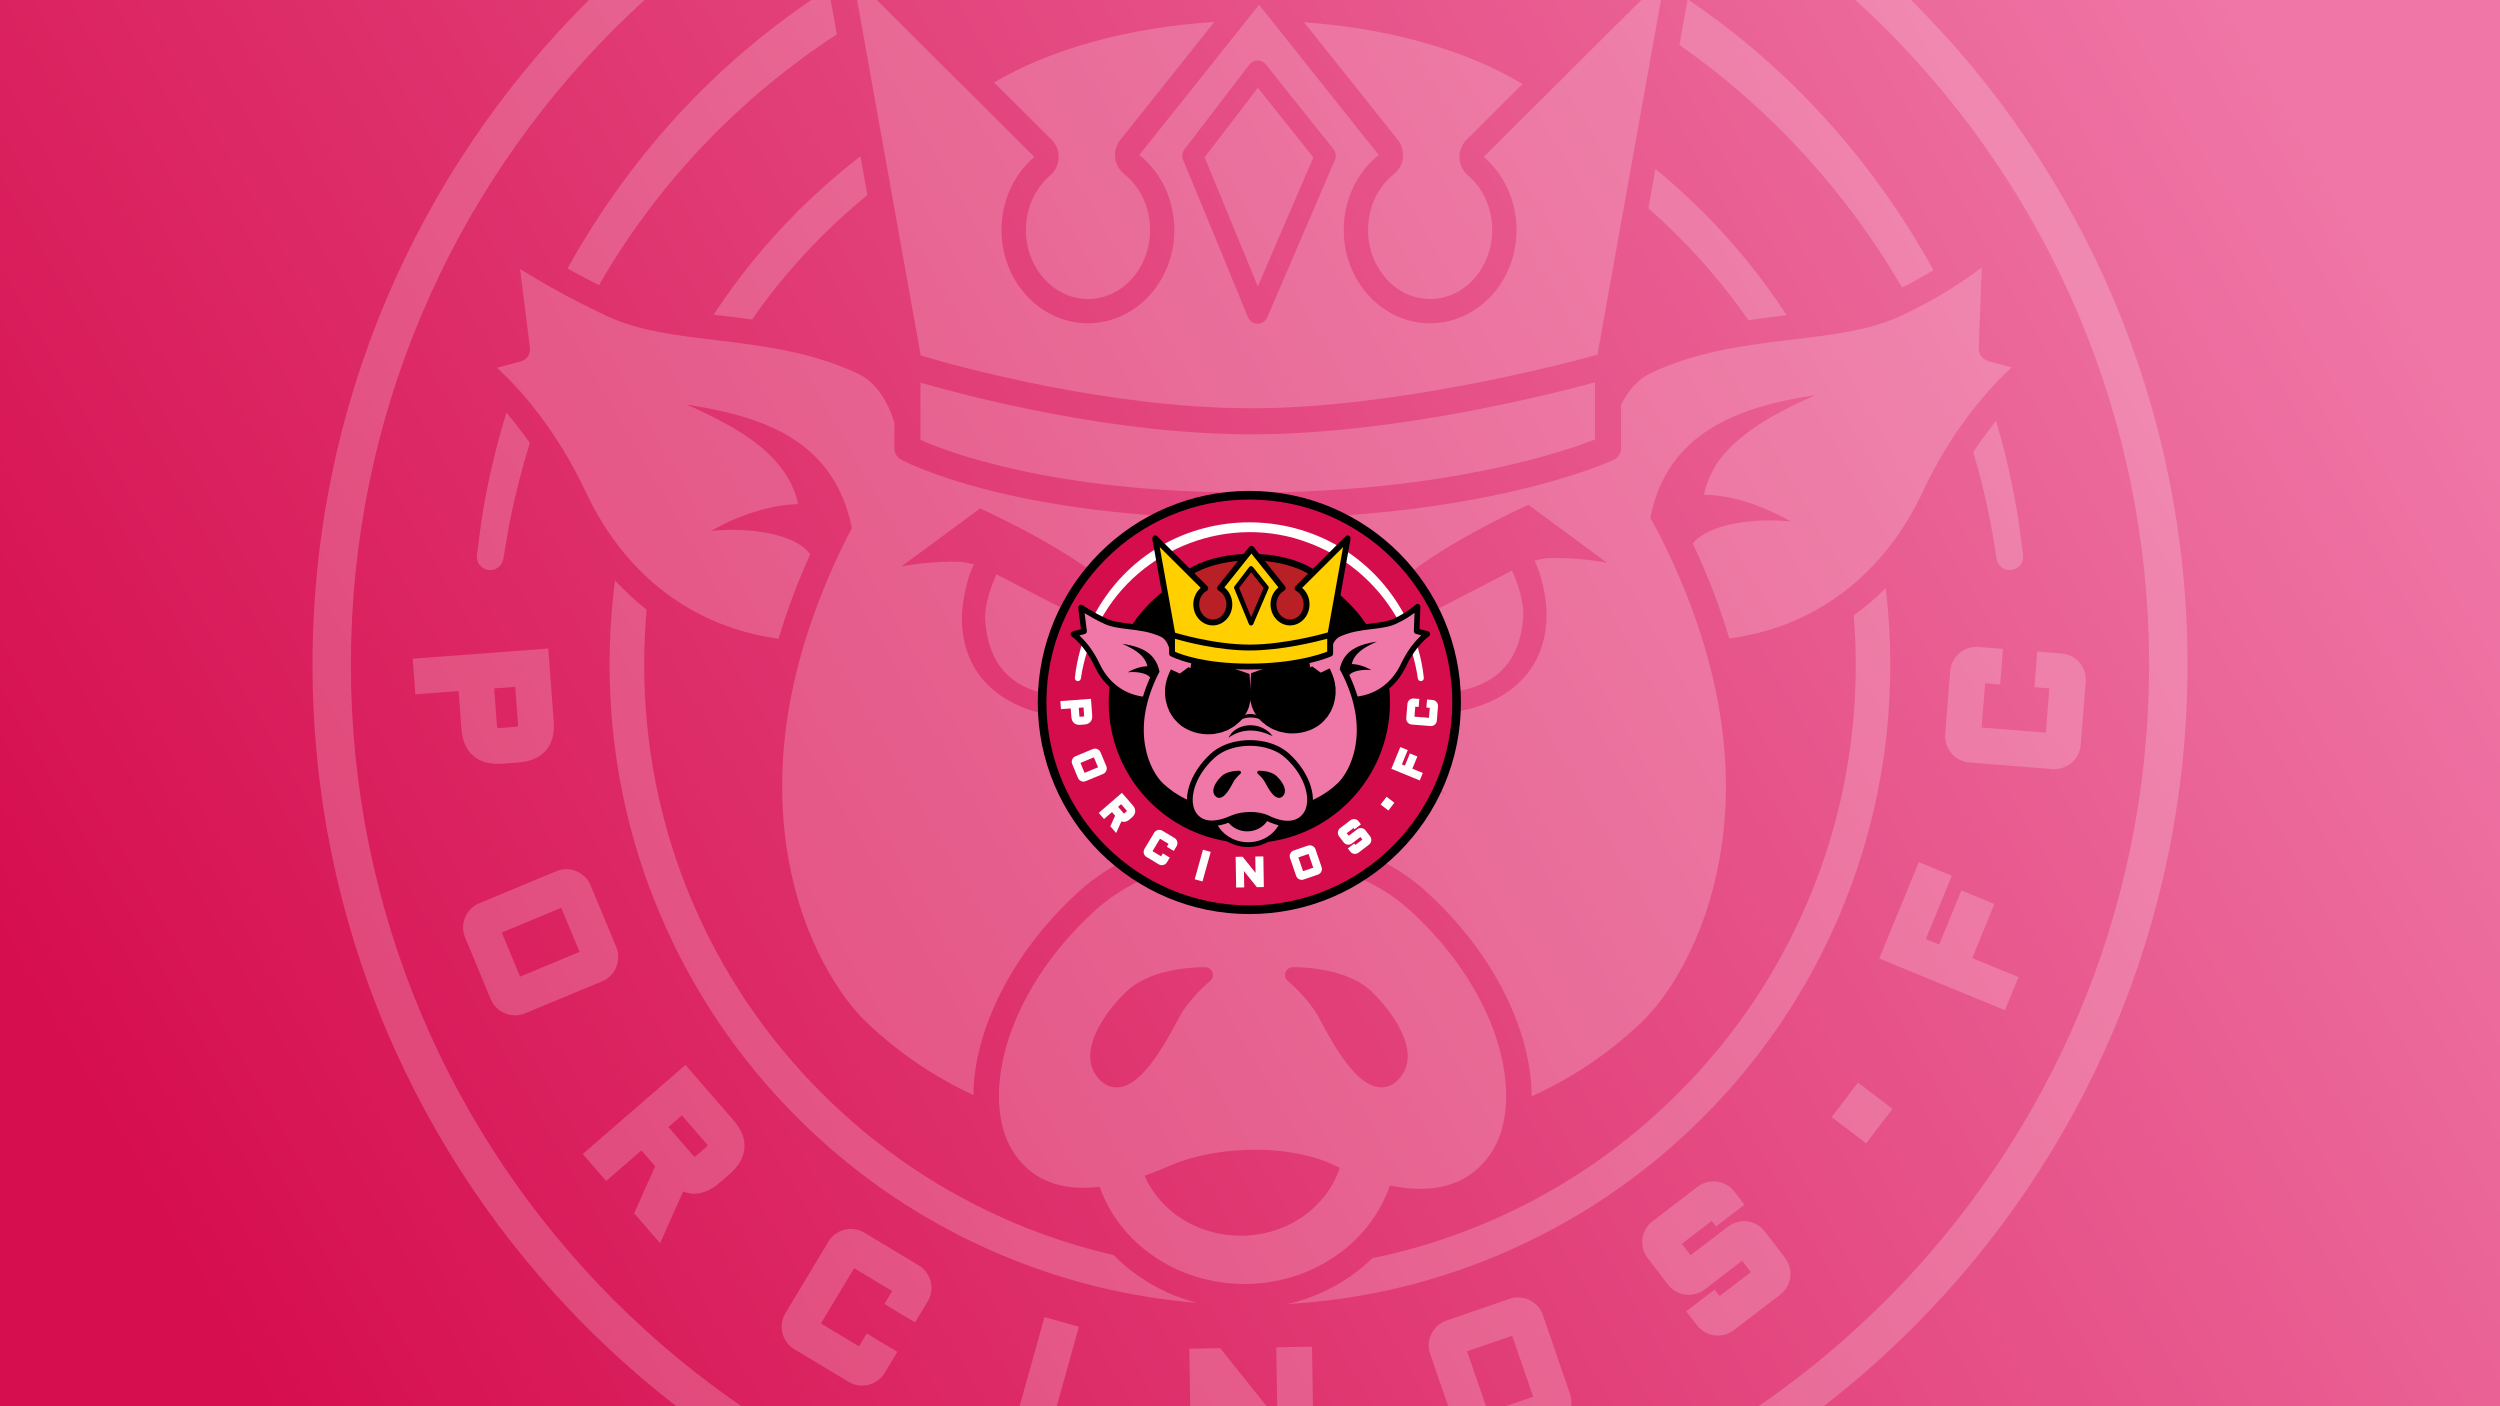 <?xml version="1.0" encoding="UTF-8"?>
<svg width="1920px" height="1080px" viewBox="0 0 1920 1080" version="1.1" xmlns="http://www.w3.org/2000/svg" xmlns:xlink="http://www.w3.org/1999/xlink">
    <rect x="0" y="0" width="1920" height="1080" fill="#333333" stroke="none"/>
    <title>twitch-kings-league-equipos-porcinos-fc</title>
    <defs>
        <linearGradient x1="100%" y1="34.121%" x2="0%" y2="65.879%" id="linearGradient-1">
            <stop stop-color="#EF76A6" offset="0%"></stop>
            <stop stop-color="#D60E4F" offset="100%"></stop>
        </linearGradient>
    </defs>
    <g id="twitch-kings-league-equipos-porcinos-fc" stroke="none" stroke-width="1" fill="none" fill-rule="evenodd">
        <rect id="Bg" fill="url(#linearGradient-1)" x="0" y="-1" width="1920" height="1082"></rect>
        <g id="santander/icon/santander_secundario" opacity="0.2" transform="translate(240, -209.5)" fill="#FFFFFF" fill-rule="nonzero">
            <g id="Kings-League-_-Fútbol-real-34">
                <path d="M720.001,0 C322.36,0 0,322.36 0,720.001 C0,1117.64 322.36,1440 720.001,1440 C1117.64,1440 1440,1117.64 1440,720.001 C1440,322.36 1117.64,0 720.001,0 Z M720.001,1410.522 C338.623,1410.522 29.478,1101.346 29.478,720.001 C29.478,338.654 338.623,29.447 720.001,29.447 C1101.379,29.447 1410.522,338.623 1410.522,719.968 C1410.522,1101.315 1101.346,1410.491 720.001,1410.491 L720.001,1410.522 Z" id="Shape"></path>
                <path d="M84.764,722.083 L174.286,715.397 L177.956,764.404 C179.044,778.894 172.296,786.667 157.775,787.756 L145.026,788.72 C130.505,789.809 122.7,783.092 121.612,768.602 L118.906,732.377 L85.697,734.864 L84.733,722.052 L84.764,722.083 Z M131.749,731.443 L134.392,766.985 C134.64,770.404 135.573,772.799 137.19,774.197 C138.807,775.598 141.326,776.158 144.715,775.909 L156.189,775.039 C159.609,774.79 162.004,773.856 163.403,772.239 C164.802,770.622 165.362,768.104 165.113,764.714 L162.47,729.174 L131.749,731.473 L131.749,731.443 Z" id="Shape"></path>
                <path d="M142.134,796.151 C134.485,796.151 128.266,794.1 123.539,790.058 C118.129,785.423 115.05,778.396 114.366,769.162 L112.221,740.243 L79.012,742.73 L76.959,715.366 L181.065,707.593 L185.263,763.875 C186.631,782.315 176.836,793.664 158.366,795.063 L145.617,796.027 C144.435,796.12 143.285,796.151 142.165,796.151 L142.134,796.151 Z M142.041,768.571 C142.414,768.633 143.098,768.695 144.186,768.602 L155.66,767.73 C156.749,767.637 157.433,767.481 157.775,767.357 C157.837,766.985 157.899,766.331 157.806,765.212 L155.692,736.978 L139.522,738.19 L141.637,766.426 C141.73,767.514 141.885,768.197 142.01,768.538 L142.041,768.571 Z" id="Shape"></path>
                <path d="M160.387,980.948 C158.77,981.631 157.122,981.942 155.412,981.942 C153.701,981.942 152.085,981.6 150.561,980.979 C149.037,980.358 147.669,979.424 146.456,978.243 C145.244,977.06 144.28,975.661 143.627,974.044 L123.944,926.688 C123.26,925.071 122.949,923.421 122.949,921.712 C122.949,920.002 123.291,918.386 123.913,916.861 C124.535,915.337 125.467,913.969 126.649,912.757 C127.831,911.544 129.23,910.581 130.847,909.927 L190.051,885.33 C191.668,884.647 193.348,884.336 195.027,884.336 C196.737,884.336 198.323,884.678 199.846,885.33 C201.339,885.984 202.738,886.885 203.951,888.068 C205.195,889.249 206.127,890.648 206.812,892.265 L226.495,939.623 C227.178,941.24 227.49,942.919 227.458,944.628 C227.427,946.339 227.085,947.956 226.495,949.481 C225.874,951.003 224.97,952.371 223.79,953.585 C222.607,954.796 221.208,955.761 219.591,956.413 L160.387,981.01 L160.387,980.948 Z M194.995,897.146 L135.791,921.743 L155.474,969.101 L214.679,944.505 L194.995,897.146 Z" id="Shape"></path>
                <path d="M155.536,989.251 L155.349,989.251 C152.706,989.251 150.156,988.722 147.793,987.726 C145.399,986.731 143.253,985.301 141.357,983.466 C139.429,981.6 137.936,979.362 136.879,976.842 L117.196,929.486 C116.139,926.968 115.61,924.324 115.641,921.65 C115.641,919.007 116.17,916.489 117.165,914.094 C118.16,911.7 119.59,909.524 121.425,907.658 C123.291,905.728 125.53,904.237 128.048,903.18 L187.253,878.583 C189.771,877.525 192.414,877.03 195.12,877.03 C197.763,877.03 200.312,877.589 202.707,878.583 C205.039,879.578 207.154,880.977 209.02,882.75 C210.978,884.616 212.533,886.885 213.591,889.436 L233.273,936.792 C234.33,939.343 234.828,942.018 234.797,944.753 C234.733,947.333 234.238,949.822 233.304,952.186 C232.341,954.611 230.909,956.787 229.044,958.684 C227.178,960.612 224.94,962.105 222.422,963.16 L163.216,987.757 C160.76,988.784 158.179,989.312 155.567,989.312 L155.536,989.251 Z M145.337,925.692 L159.423,959.554 L205.132,940.555 L191.046,906.693 L145.337,925.692 Z" id="Shape"></path>
                <path d="M307.9,1112.292 C298.448,1120.502 289.555,1121.154 281.222,1114.219 L264.866,1150.788 L255.537,1140.061 L271.706,1103.959 L253.268,1082.721 L226.184,1106.23 L217.756,1096.526 L285.575,1037.695 L317.789,1074.822 C327.303,1085.798 326.558,1096.061 315.582,1105.606 L307.87,1112.292 L307.9,1112.292 Z M263,1074.326 L286.352,1101.223 C288.59,1103.802 290.767,1105.172 292.881,1105.326 C294.996,1105.483 297.36,1104.425 299.939,1102.185 L306.72,1096.31 C309.299,1094.07 310.667,1091.894 310.824,1089.779 C310.98,1087.664 309.923,1085.303 307.682,1082.721 L284.33,1055.824 L263,1074.326 Z" id="Shape"></path>
                <path d="M266.886,1164.221 L247.016,1141.303 L263.185,1105.203 L252.614,1093.013 L225.53,1116.521 L207.557,1095.782 L286.414,1027.373 L323.417,1070.004 C335.544,1083.966 334.455,1098.952 320.463,1111.08 L312.751,1117.766 C301.495,1127.529 291.732,1127.372 284.641,1124.606 L266.948,1164.188 L266.886,1164.221 Z M273.353,1075.04 L291.917,1096.434 C292.633,1097.273 293.161,1097.709 293.472,1097.927 C293.815,1097.771 294.375,1097.398 295.214,1096.683 L301.992,1090.805 C302.832,1090.09 303.268,1089.561 303.486,1089.25 C303.329,1088.909 302.957,1088.349 302.241,1087.51 L283.678,1066.116 L273.384,1075.04 L273.353,1075.04 Z" id="Shape"></path>
                <path d="M402.459,1166.865 C403.362,1165.371 404.512,1164.096 405.88,1163.102 C407.248,1162.107 408.741,1161.422 410.327,1161.018 C411.913,1160.644 413.561,1160.551 415.271,1160.769 C416.982,1160.987 418.566,1161.547 420.06,1162.448 L461.821,1187.543 C463.312,1188.444 464.557,1189.593 465.552,1190.992 C466.546,1192.393 467.231,1193.885 467.634,1195.471 C468.039,1197.057 468.132,1198.704 467.914,1200.383 C467.665,1202.064 467.105,1203.65 466.204,1205.172 L460.235,1215.091 L449.227,1208.469 L455.197,1198.55 L413.436,1173.456 L380.413,1228.401 L422.174,1253.493 L428.113,1243.605 L439.121,1250.229 L433.182,1260.117 C432.281,1261.61 431.129,1262.884 429.761,1263.879 C428.393,1264.875 426.901,1265.589 425.283,1265.963 C423.666,1266.366 422.018,1266.461 420.339,1266.212 C418.661,1265.963 417.044,1265.404 415.55,1264.501 L373.791,1239.408 C372.298,1238.505 371.022,1237.355 370.029,1235.987 C369.033,1234.619 368.317,1233.126 367.945,1231.509 C367.54,1229.892 367.447,1228.275 367.696,1226.566 C367.914,1224.887 368.505,1223.301 369.406,1221.777 L402.428,1166.832 L402.459,1166.865 Z" id="Path"></path>
                <path d="M422.205,1273.673 C421.271,1273.673 420.308,1273.612 419.344,1273.488 C416.669,1273.114 414.152,1272.213 411.819,1270.814 L370.06,1245.719 C367.696,1244.321 365.705,1242.486 364.152,1240.309 C362.597,1238.195 361.508,1235.831 360.885,1233.313 C360.264,1230.826 360.14,1228.213 360.482,1225.601 C360.854,1222.958 361.757,1220.409 363.156,1218.045 L396.179,1163.1 C397.578,1160.769 399.412,1158.778 401.589,1157.192 C403.734,1155.639 406.098,1154.551 408.616,1153.928 C411.041,1153.337 413.592,1153.214 416.172,1153.524 C418.879,1153.866 421.458,1154.767 423.822,1156.199 L465.583,1181.291 C467.945,1182.723 469.936,1184.556 471.522,1186.796 C473.013,1188.911 474.102,1191.21 474.725,1193.636 C475.377,1196.156 475.533,1198.766 475.159,1201.379 C474.787,1204.053 473.884,1206.571 472.485,1208.934 L462.753,1225.103 L439.244,1210.956 L445.216,1201.037 L415.987,1183.467 L390.489,1225.912 L419.718,1243.481 L425.657,1233.593 L449.163,1247.741 L439.462,1263.879 C438.063,1266.212 436.228,1268.201 434.052,1269.787 C431.906,1271.343 429.574,1272.431 427.056,1273.052 C425.47,1273.457 423.853,1273.642 422.205,1273.642 L422.205,1273.673 Z" id="Path"></path>
                <polygon id="Path" points="579.575 1233.593 555.478 1320.098 543.101 1316.646 567.2 1230.141"></polygon>
                <polygon id="Path" points="562.145 1221.057 534.126 1321.612 560.576 1328.982 588.594 1228.427"></polygon>
                <polygon id="Path" points="695.094 1342.051 682.251 1342.269 680.791 1252.497 693.631 1252.282 748.733 1321.032 747.611 1251.409 760.454 1251.193 761.916 1340.963 749.074 1341.181 693.975 1272.431"></polygon>
                <polygon id="Path" points="675.068 1349.669 673.389 1245.285 697.083 1244.911 741.082 1299.794 740.181 1244.197 767.606 1243.761 769.316 1348.146 745.591 1348.519 701.592 1293.637 702.493 1349.235"></polygon>
                <path d="M958.902,1282.504 C959.462,1284.152 959.711,1285.833 959.585,1287.542 C959.462,1289.252 959.026,1290.838 958.312,1292.331 C957.596,1293.823 956.6,1295.129 955.327,1296.281 C954.052,1297.431 952.589,1298.27 950.941,1298.86 L902.466,1315.558 C900.816,1316.119 899.137,1316.366 897.428,1316.243 C895.716,1316.119 894.132,1315.714 892.639,1314.967 C891.145,1314.254 889.841,1313.258 888.689,1311.983 C887.539,1310.707 886.7,1309.247 886.11,1307.599 L865.245,1246.964 C864.685,1245.316 864.436,1243.636 864.56,1241.926 C864.685,1240.217 865.119,1238.661 865.835,1237.168 C866.551,1235.707 867.544,1234.401 868.82,1233.22 C870.064,1232.068 871.525,1231.198 873.206,1230.608 L921.681,1213.91 C923.329,1213.351 925.009,1213.133 926.719,1213.256 C928.428,1213.413 930.014,1213.816 931.508,1214.532 C932.999,1215.248 934.305,1216.21 935.425,1217.486 C936.577,1218.761 937.416,1220.222 938.006,1221.869 L958.871,1282.504 L958.902,1282.504 Z M877.402,1242.765 L898.267,1303.4 L946.745,1286.703 L925.88,1226.068 L877.402,1242.765 Z" id="Shape"></path>
                <path d="M898.329,1323.55 C897.862,1323.55 897.397,1323.55 896.899,1323.488 C894.256,1323.301 891.769,1322.618 889.436,1321.499 C887.134,1320.378 885.052,1318.792 883.279,1316.833 C881.475,1314.844 880.107,1312.511 879.237,1309.93 L858.372,1249.297 C857.471,1246.715 857.129,1244.041 857.314,1241.367 C857.502,1238.723 858.187,1236.205 859.337,1233.873 C860.456,1231.634 861.98,1229.581 863.907,1227.841 C865.897,1226.006 868.229,1224.607 870.842,1223.704 L919.317,1207.007 C921.93,1206.106 924.635,1205.762 927.34,1205.98 C929.922,1206.198 932.378,1206.85 934.647,1207.939 C936.98,1209.06 939.064,1210.613 940.868,1212.573 C942.67,1214.563 944.038,1216.895 944.91,1219.475 L965.773,1280.11 C966.676,1282.692 967.017,1285.366 966.83,1288.04 C966.645,1290.683 965.96,1293.17 964.841,1295.503 C963.691,1297.834 962.136,1299.918 960.178,1301.66 C958.186,1303.462 955.854,1304.83 953.274,1305.702 L904.796,1322.4 C902.651,1323.147 900.474,1323.488 898.267,1323.488 L898.329,1323.55 Z M886.7,1247.305 L902.807,1294.102 L937.478,1282.163 L921.37,1235.366 L886.7,1247.305 Z" id="Shape"></path>
                <path d="M1064.686,1193.946 C1063.286,1195.004 1061.763,1195.75 1060.116,1196.156 C1058.466,1196.559 1056.818,1196.651 1055.17,1196.466 C1053.553,1196.279 1051.998,1195.75 1050.507,1194.911 C1049.013,1194.072 1047.738,1192.953 1046.683,1191.552 L1031.071,1171.154 C1030.014,1169.755 1029.269,1168.233 1028.833,1166.583 C1028.397,1164.935 1028.305,1163.287 1028.553,1161.67 C1028.772,1160.054 1029.3,1158.498 1030.14,1156.976 C1030.979,1155.483 1032.067,1154.207 1033.466,1153.119 L1068.074,1126.628 C1069.473,1125.57 1070.998,1124.824 1072.645,1124.418 C1074.293,1124.015 1075.943,1123.921 1077.591,1124.108 C1079.207,1124.326 1080.761,1124.824 1082.254,1125.663 C1083.748,1126.502 1085.021,1127.621 1086.078,1129.02 L1089.343,1133.311 L1079.144,1141.118 L1075.879,1136.827 L1041.27,1163.318 L1056.882,1183.716 L1091.488,1157.225 C1092.889,1156.168 1094.412,1155.421 1096.061,1154.985 C1097.709,1154.551 1099.357,1154.456 1101.005,1154.674 C1102.652,1154.892 1104.207,1155.421 1105.668,1156.26 C1107.161,1157.1 1108.437,1158.219 1109.494,1159.617 L1125.073,1179.954 C1126.13,1181.353 1126.875,1182.877 1127.311,1184.525 C1127.747,1186.173 1127.839,1187.822 1127.621,1189.47 C1127.403,1191.118 1126.875,1192.673 1126.035,1194.133 C1125.196,1195.627 1124.077,1196.9 1122.678,1197.958 L1087.074,1225.198 C1085.675,1226.255 1084.151,1227 1082.503,1227.436 C1080.855,1227.872 1079.207,1227.965 1077.56,1227.746 C1075.91,1227.528 1074.357,1227 1072.863,1226.16 C1071.372,1225.321 1070.097,1224.202 1069.039,1222.803 L1065.215,1217.858 L1075.414,1210.053 L1079.238,1214.999 L1114.841,1187.759 L1099.262,1167.424 L1064.656,1193.915 L1064.686,1193.946 Z" id="Path"></path>
                <path d="M1079.269,1235.21 C1078.399,1235.21 1077.496,1235.148 1076.626,1235.022 C1074.077,1234.681 1071.621,1233.842 1069.319,1232.566 C1066.986,1231.26 1064.966,1229.489 1063.286,1227.312 L1055.016,1216.585 L1076.813,1199.918 L1080.637,1204.861 L1104.674,1186.485 L1097.989,1177.747 L1069.194,1199.793 C1066.986,1201.471 1064.561,1202.654 1061.918,1203.306 C1059.4,1203.929 1056.849,1204.084 1054.362,1203.773 C1051.782,1203.462 1049.324,1202.623 1046.993,1201.317 C1044.661,1200.011 1042.641,1198.237 1040.96,1196.061 L1025.351,1175.663 C1023.703,1173.486 1022.522,1171.061 1021.837,1168.479 C1021.185,1165.9 1021.029,1163.318 1021.401,1160.739 C1021.745,1158.249 1022.553,1155.824 1023.826,1153.555 C1025.133,1151.161 1026.906,1149.108 1029.113,1147.429 L1063.722,1120.936 C1065.929,1119.257 1068.385,1118.076 1071.028,1117.422 C1073.548,1116.8 1076.097,1116.645 1078.584,1116.955 C1081.166,1117.268 1083.622,1118.107 1085.955,1119.414 C1088.288,1120.718 1090.308,1122.491 1091.986,1124.667 L1099.667,1134.774 L1077.87,1151.44 L1074.606,1147.149 L1051.626,1164.75 L1058.342,1173.548 L1087.136,1151.502 C1089.312,1149.854 1091.737,1148.674 1094.319,1147.989 C1096.87,1147.337 1099.449,1147.18 1102,1147.522 C1104.58,1147.865 1107.005,1148.705 1109.307,1149.978 C1111.64,1151.315 1113.691,1153.088 1115.338,1155.234 L1130.917,1175.57 C1132.567,1177.747 1133.747,1180.141 1134.432,1182.754 C1135.084,1185.302 1135.241,1187.884 1134.897,1190.464 C1134.556,1193.014 1133.717,1195.501 1132.441,1197.773 C1131.135,1200.103 1129.364,1202.125 1127.187,1203.804 L1091.583,1231.044 C1089.407,1232.692 1086.981,1233.873 1084.4,1234.558 C1082.721,1234.992 1081.042,1235.21 1079.331,1235.21 L1079.269,1235.21 Z" id="Path"></path>
                <polygon id="Path" points="1176.938 1066.024 1188.287 1051.128 1203.183 1062.479 1191.832 1077.373"></polygon>
                <path d="M1193.23,1087.603 L1166.708,1067.422 L1186.888,1040.898 L1213.413,1061.078 L1193.23,1087.603 Z M1187.168,1064.656 L1190.433,1067.143 L1192.92,1063.878 L1189.655,1061.391 L1187.168,1064.656 Z" id="Shape"></path>
                <polygon id="Path" points="1212.758 941.674 1237.604 881.134 1249.482 886.015 1229.52 934.678 1253.275 944.443 1270.316 902.9 1282.194 907.781 1265.155 949.324 1300.726 963.938 1295.845 975.818 1212.789 941.707"></polygon>
                <polygon id="Path" points="1299.794 985.332 1203.244 945.654 1233.654 871.617 1259.029 882.065 1239.034 930.699 1249.295 934.896 1266.336 893.384 1291.708 903.801 1274.669 945.344 1310.242 959.927"></polygon>
                <path d="M1273.021,787.787 C1271.279,787.663 1269.631,787.196 1268.138,786.388 C1266.646,785.61 1265.34,784.584 1264.313,783.308 C1263.287,782.035 1262.448,780.603 1261.888,778.986 C1261.329,777.369 1261.111,775.691 1261.267,773.951 L1265.122,725.38 C1265.247,723.638 1265.743,721.99 1266.552,720.497 C1267.36,719.005 1268.387,717.699 1269.631,716.642 C1270.876,715.554 1272.305,714.745 1273.891,714.216 C1275.477,713.688 1277.187,713.47 1278.929,713.626 L1290.465,714.558 L1289.439,727.339 L1277.903,726.405 L1274.046,774.975 L1337.945,780.074 L1341.802,731.504 L1330.328,730.603 L1331.354,717.792 L1342.829,718.695 C1344.569,718.818 1346.217,719.285 1347.71,720.094 C1349.202,720.871 1350.508,721.898 1351.565,723.171 C1352.623,724.416 1353.431,725.876 1353.991,727.493 C1354.519,729.11 1354.737,730.791 1354.581,732.531 L1350.726,781.101 C1350.603,782.843 1350.136,784.491 1349.327,785.982 C1348.55,787.476 1347.523,788.782 1346.248,789.84 C1345.005,790.928 1343.543,791.705 1341.926,792.265 C1340.309,792.794 1338.63,793.012 1336.888,792.855 L1272.988,787.756 L1273.021,787.787 Z" id="Path"></path>
                <path d="M1337.978,800.224 C1337.45,800.224 1336.89,800.224 1336.33,800.162 L1272.398,795.063 C1269.662,794.844 1267.082,794.1 1264.719,792.855 C1262.386,791.611 1260.333,789.994 1258.685,788.005 C1257.068,786.077 1255.826,783.837 1254.954,781.412 C1254.053,778.832 1253.711,776.158 1253.929,773.389 L1257.784,724.819 C1258.002,722.052 1258.78,719.439 1260.053,717.047 C1261.267,714.776 1262.853,712.787 1264.78,711.137 C1266.739,709.428 1269.01,708.152 1271.528,707.313 C1274.079,706.474 1276.753,706.132 1279.458,706.35 L1298.27,707.842 L1296.094,735.205 L1284.557,734.273 L1281.852,768.259 L1331.198,772.177 L1333.905,738.19 L1322.431,737.289 L1324.607,709.925 L1343.358,711.419 C1346.093,711.635 1348.675,712.382 1351.037,713.626 C1353.369,714.838 1355.392,716.455 1357.07,718.415 C1358.749,720.373 1360.024,722.642 1360.863,725.131 C1361.703,727.68 1362.044,730.354 1361.828,733.059 L1357.971,781.63 C1357.753,784.366 1357.008,786.947 1355.764,789.311 C1354.552,791.642 1352.933,793.664 1350.975,795.342 C1349.017,797.021 1346.746,798.296 1344.259,799.136 C1342.238,799.821 1340.124,800.162 1337.947,800.162 L1337.978,800.224 Z" id="Path"></path>
                <path d="M851.812,683.339 C833.682,692.419 818.571,697.457 805.977,699.757 C806.506,702.244 807.127,704.577 807.751,706.381 C816.58,731.692 849.012,746.431 881.601,739.901 C911.389,733.93 927.153,715.802 929.765,684.458 C930.823,671.865 925.505,657.282 921.183,647.766 C907.968,654.39 887.727,665.367 851.812,683.339 Z" id="Path"></path>
                <path d="M1286.828,486.664 C1282.474,485.514 1279.52,481.503 1279.676,477.025 L1282.009,414.991 C1268.294,425.285 1246.777,439.68 1219.01,452.461 C1195.689,463.22 1167.33,466.61 1137.325,470.216 C1101.564,474.507 1064.561,478.954 1028.584,495.621 C1018.106,500.472 1010.426,509.27 1004.952,520.559 L1004.952,553.674 C1004.952,557.56 1002.683,561.107 999.17,562.754 C995.22,564.589 900.133,607.842 719.129,607.842 C538.127,607.842 455.507,564.34 452.087,562.505 C448.853,560.763 446.864,557.375 446.864,553.705 L446.864,534.115 C441.453,516.61 432.404,502.71 418.132,496.086 C382.155,479.45 345.183,475.005 309.394,470.683 C279.387,467.075 251.059,463.656 227.706,452.928 C199.038,439.711 174.753,425.657 159.423,416.141 L166.979,476.652 C167.57,481.41 164.554,485.887 159.89,487.1 L141.668,491.889 C158.677,507.622 187.067,538.655 209.921,587.38 C239.928,651.374 292.229,691.021 357.933,700.037 C364.275,678.645 372.392,656.972 382.248,635.111 C375.999,626.467 362.938,621.773 351.869,619.347 C344.749,617.792 337.191,616.922 329.543,616.578 C321.862,616.237 314.057,616.455 306.191,617.202 C313.062,613.283 320.276,609.769 327.801,606.723 C342.229,601.156 357.623,596.834 372.983,596.709 C367.355,570.433 346.831,551.621 321.738,537.349 C310.731,530.974 299.038,525.377 287.192,520.123 C327.241,526.683 370.837,536.728 396.335,572.176 C405.351,584.675 411.167,599.601 414.121,614.527 L414.059,614.527 L414.4,614.838 C412.722,617.946 411.074,621.057 409.488,624.26 C396.489,650.504 386.105,676.374 378.268,701.841 C377.708,703.614 377.179,705.416 376.651,707.189 C376.62,707.344 376.558,707.469 376.527,707.626 C375.003,712.879 373.573,718.104 372.267,723.327 C372.205,723.638 372.111,723.949 372.049,724.228 C370.806,729.266 369.654,734.304 368.597,739.311 C368.505,739.714 368.412,740.15 368.348,740.554 C368.007,742.17 367.696,743.787 367.385,745.373 C367.385,745.466 367.355,745.56 367.324,745.653 C366.731,748.794 366.172,751.935 365.643,755.075 C365.551,755.603 365.458,756.132 365.363,756.661 C365.114,758.123 364.898,759.584 364.68,761.046 C364.586,761.668 364.493,762.289 364.401,762.943 C364.026,765.461 363.685,767.979 363.374,770.499 C363.282,771.182 363.187,771.898 363.125,772.583 C362.969,773.887 362.815,775.193 362.689,776.499 C362.597,777.369 362.504,778.272 362.409,779.143 C362.286,780.387 362.16,781.63 362.037,782.874 C361.881,784.678 361.726,786.511 361.601,788.315 C361.508,789.434 361.447,790.553 361.385,791.674 C361.321,792.763 361.259,793.851 361.198,794.939 C361.136,796.027 361.072,797.085 361.041,798.142 C360.98,799.851 360.887,801.53 360.856,803.242 C360.823,804.299 360.792,805.356 360.792,806.444 C360.792,807.782 360.731,809.119 360.731,810.456 C360.731,811.388 360.731,812.289 360.731,813.223 C360.731,814.778 360.731,816.333 360.762,817.886 C360.762,818.694 360.762,819.503 360.792,820.311 C360.823,822.115 360.887,823.95 360.949,825.754 C360.949,826.53 361.011,827.308 361.041,828.085 C361.103,829.671 361.198,831.226 361.29,832.812 C361.321,833.434 361.352,834.024 361.385,834.647 C361.508,836.731 361.665,838.813 361.85,840.866 C361.912,841.487 361.975,842.11 362.006,842.732 C362.16,844.379 362.317,846.027 362.504,847.644 C362.566,848.234 362.627,848.858 362.689,849.448 C362.938,851.563 363.187,853.677 363.467,855.792 C363.53,856.195 363.592,856.601 363.623,856.973 C363.872,858.777 364.121,860.548 364.401,862.352 C364.493,862.943 364.586,863.533 364.68,864.125 C365.022,866.271 365.394,868.384 365.769,870.529 C376.838,931.041 404.232,974.666 426.186,995.344 C450.377,1018.106 476.591,1036.048 507.591,1050.507 C507.902,1000.848 537.039,941.209 588.065,894.628 C640.646,846.618 714.807,848.111 721.929,848.36 C729.079,848.111 803.18,846.618 855.792,894.628 C907.16,941.52 936.358,1001.688 936.264,1051.533 C968.262,1036.887 995.189,1018.634 1019.94,995.344 C1041.894,974.666 1069.288,931.041 1080.357,870.529 C1080.763,868.417 1081.104,866.271 1081.446,864.125 C1081.54,863.533 1081.633,862.943 1081.725,862.352 C1082.005,860.579 1082.254,858.808 1082.503,857.035 C1082.565,856.601 1082.628,856.195 1082.69,855.792 C1082.97,853.677 1083.219,851.594 1083.468,849.479 C1083.529,848.889 1083.591,848.265 1083.655,847.675 C1083.84,846.058 1083.996,844.41 1084.151,842.793 C1084.214,842.141 1084.276,841.518 1084.338,840.866 C1084.525,838.813 1084.679,836.731 1084.805,834.647 C1084.836,834.057 1084.867,833.434 1084.897,832.843 C1084.992,831.288 1085.085,829.702 1085.146,828.149 C1085.177,827.34 1085.208,826.563 1085.239,825.754 C1085.303,824.074 1085.364,822.364 1085.395,820.655 C1085.395,819.752 1085.426,818.851 1085.457,817.95 C1085.457,816.395 1085.488,814.839 1085.488,813.253 C1085.488,812.289 1085.488,811.357 1085.488,810.392 C1085.488,809.119 1085.457,807.843 1085.426,806.599 C1085.426,805.605 1085.395,804.61 1085.364,803.645 C1085.303,801.81 1085.239,800.008 1085.146,798.173 C1085.085,797.054 1085.023,795.966 1084.959,794.844 C1084.897,793.82 1084.836,792.794 1084.774,791.767 C1084.71,790.586 1084.618,789.434 1084.525,788.254 C1084.463,787.227 1084.369,786.201 1084.276,785.174 C1084.089,783.123 1083.902,781.039 1083.717,778.986 C1083.622,778.178 1083.56,777.4 1083.468,776.592 C1083.311,775.224 1083.157,773.856 1083.001,772.519 C1082.939,771.928 1082.847,771.307 1082.783,770.717 C1082.441,768.01 1082.069,765.274 1081.664,762.538 C1081.602,762.071 1081.54,761.606 1081.446,761.139 C1081.228,759.615 1080.981,758.092 1080.732,756.568 C1080.668,756.101 1080.575,755.634 1080.514,755.2 C1079.705,750.286 1078.771,745.342 1077.747,740.366 C1077.683,740.025 1077.621,739.714 1077.529,739.373 C1076.441,734.211 1075.258,729.017 1073.952,723.825 C1073.921,723.669 1073.89,723.515 1073.828,723.358 C1071.993,716.144 1069.973,708.868 1067.733,701.592 C1059.928,676.282 1049.575,650.535 1036.669,624.447 C1033.779,618.6 1030.668,612.878 1027.434,607.282 C1040.277,541.453 1095.533,521.709 1154.364,512.878 C1131.54,523.077 1107.752,534.8 1089.997,551.996 C1078.741,562.691 1071.557,575.471 1068.603,589.495 C1091.955,589.589 1115.805,599.103 1135.364,609.957 C1120.096,608.525 1104.395,608.961 1089.656,612.102 C1079.051,614.433 1066.552,618.88 1060.054,626.872 C1071.621,651.498 1080.981,675.845 1088.131,699.852 C1154.084,690.99 1206.604,651.282 1236.703,587.1 C1259.557,538.376 1287.947,507.342 1304.956,491.61 L1286.734,486.821 L1286.828,486.664 Z M766.549,780.667 C738.254,768.415 708.154,765.99 681.661,783.901 C696.336,750.722 747.893,751.687 766.549,780.667 Z M576.56,822.303 C586.045,813.441 595.248,804.33 603.551,794.69 C610.391,786.886 616.455,778.737 621.306,770.219 C605.198,778.116 586.604,780.572 569.16,783.154 C585.547,775.131 604.608,766.331 616.393,752.557 C598.015,761.046 573.824,762.879 549.26,754.143 C505.571,738.595 495.403,702.308 499.632,672.643 C501.994,656.132 505.756,647.301 508.027,643.041 C502.15,641.175 497.361,640.77 490.365,640.864 C468.194,641.144 452.305,644.532 452.305,644.532 L512.722,599.973 C512.722,599.973 564.31,623.015 600.72,649.975 C637.133,676.964 646.336,684.21 663.377,685.392 C680.447,686.573 698.764,682.22 698.764,682.22 C698.764,682.22 691.765,699.819 666.58,703.52 C667.014,714.869 665.834,726.438 662.6,737.289 C650.13,779.143 612.226,802.898 576.56,822.239 L576.56,822.303 Z M722.55,815.492 C695.807,815.71 671.462,824.199 649.105,840.181 C668.757,798.391 726.53,787.32 765.71,807.035 C779.019,813.441 790.835,822.675 799.136,834.46 C774.261,822.986 749.385,815.15 722.581,815.492 L722.55,815.492 Z M956.166,638.003 C949.137,637.91 944.35,638.314 938.504,640.179 C940.773,644.44 944.535,653.271 946.899,669.781 C951.128,699.446 940.96,735.734 897.272,751.281 C872.708,760.02 848.514,758.216 830.138,749.695 C841.923,763.472 860.984,772.27 877.371,780.293 C859.927,777.682 841.333,775.255 825.226,767.357 C830.076,775.847 836.139,784.024 842.981,791.829 C851.283,801.468 860.486,810.579 869.97,819.441 C834.273,800.1 796.4,776.345 783.932,734.491 C780.667,723.638 779.484,712.071 779.951,700.722 C754.764,697.021 747.768,679.421 747.768,679.421 C747.768,679.421 766.082,683.776 783.154,682.593 C800.226,681.412 809.398,674.167 845.809,647.176 C882.222,620.186 933.808,597.176 933.808,597.176 L994.225,641.735 C994.225,641.735 978.336,638.314 956.197,638.065 L956.166,638.003 Z" id="Shape"></path>
                <path d="M594.689,686.201 C558.774,668.228 538.53,657.282 525.315,650.627 C520.993,660.144 515.645,674.726 516.702,687.32 C519.345,718.664 535.111,736.822 564.869,742.761 C597.456,749.292 629.888,734.553 638.719,709.24 C639.34,707.469 639.961,705.106 640.49,702.619 C627.927,700.286 612.816,695.248 594.658,686.201 L594.689,686.201 Z" id="Path"></path>
                <path d="M456.814,204.511 C597.797,132.588 767.016,117.911 921.837,176.929 C946.339,185.947 970.002,196.644 992.764,208.863 L1016.986,184.734 C837.227,82.868 613.19,81.189 431.97,179.759 L456.814,204.511 Z" id="Path"></path>
                <polygon id="Path" points="685.174 330.321 726.032 429.45 768.633 330.352 726.032 276.962"></polygon>
                <path d="M899.51,330.01 C915.275,343.443 924.697,363.965 924.697,386.167 C924.697,425.657 894.939,457.779 858.341,457.779 C821.743,457.779 791.985,425.657 791.985,386.167 C791.985,363.033 802.059,341.888 818.882,328.547 L726.933,213.185 L634.987,328.547 C651.808,341.888 661.884,363.033 661.884,386.167 C661.884,425.657 632.126,457.779 595.528,457.779 C558.928,457.779 529.17,425.657 529.17,386.167 C529.17,363.934 538.561,343.443 554.357,330.01 L414.96,191.14 L467.136,482.591 C496.709,491.297 611.853,523.046 721.12,523.046 C830.387,523.046 959.927,489.4 986.856,481.845 L1038.909,191.14 L899.51,330.01 Z M785.238,332.248 L733.247,453.239 C731.971,456.193 729.079,458.089 725.876,458.089 L725.814,458.089 C722.581,458.089 719.688,456.098 718.477,453.144 L668.6,332.154 C667.512,329.512 667.915,326.494 669.658,324.226 L719.534,259.081 C721.025,257.123 723.358,255.973 725.814,255.942 L725.907,255.942 C728.334,255.942 730.634,257.061 732.158,258.958 L784.148,324.102 C785.982,326.402 786.419,329.543 785.238,332.248 Z" id="Shape"></path>
                <path d="M1220.781,430.32 C1229.612,425.906 1237.666,421.366 1244.88,416.949 C1196.186,328.827 1130.917,259.487 1056.104,208.956 L1049.822,244.001 C1119.629,292.82 1178.057,356.843 1220.781,430.32 Z" id="Path"></path>
                <path d="M1310.179,609.023 C1306.105,583.276 1300.354,557.747 1292.952,532.717 C1287.293,539.713 1281.385,547.735 1275.477,556.783 C1283.377,583.369 1289.408,610.639 1293.358,638.375 C1295.565,651.872 1314.875,649.29 1313.694,635.796 L1310.179,608.992 L1310.179,609.023 Z" id="Path"></path>
                <path d="M220.027,428.485 C265.613,349.164 328.922,284.02 402.677,235.885 L396.397,200.779 C316.731,251.682 247.142,323.355 195.804,415.738 C203.205,419.842 211.32,424.133 220.027,428.485 Z" id="Path"></path>
                <path d="M148.913,526.403 C140.611,553.456 134.205,581.1 129.79,608.992 L126.276,635.796 C125.561,641.206 129.261,646.275 134.703,647.206 C140.269,648.171 145.555,644.409 146.519,638.842 L146.612,638.375 L150.996,612.692 C155.194,591.517 160.48,570.464 166.855,549.756 C160.667,540.801 154.572,533.058 148.913,526.434 L148.913,526.403 Z" id="Path"></path>
                <path d="M842.919,908.715 C794.783,864.747 723.14,867.421 722.426,867.452 C722.147,867.452 721.836,867.452 721.523,867.452 C720.84,867.421 649.198,864.747 601.064,908.715 C528.333,975.133 512.506,1057.783 539.589,1096.277 C553.674,1116.272 575.44,1124.513 604.577,1120.936 C619.532,1164.188 663.75,1195.594 715.802,1195.594 C767.855,1195.594 812.756,1163.693 827.371,1119.909 C853.49,1125.507 884.678,1124.2 904.329,1096.246 C931.413,1057.752 915.619,975.102 842.855,908.684 L842.919,908.715 Z M625.471,970.687 C645.528,951.562 684.055,952.278 685.672,952.309 C688.19,952.371 690.397,953.988 691.206,956.351 C692.014,958.715 691.27,961.358 689.309,962.944 C689.155,963.068 673.389,976.067 665.274,991.458 C652.462,1015.806 637.164,1041.147 620.9,1044.288 C619.75,1044.506 618.631,1044.63 617.512,1044.63 C613.47,1044.63 609.646,1043.169 606.318,1040.369 C600.628,1035.55 597.517,1029.051 597.301,1021.496 C596.803,1004.269 611.51,983.933 625.44,970.654 L625.471,970.687 Z M712.787,1158.529 C679.328,1158.529 650.722,1139.468 638.999,1112.479 C642.076,1111.391 645.186,1110.239 648.389,1108.965 C648.638,1108.871 648.887,1108.747 649.136,1108.655 C650.473,1108.126 651.841,1107.567 653.209,1107.005 C654.857,1106.322 656.535,1105.606 658.247,1104.86 C676.964,1096.621 700.596,1092.484 723.669,1092.484 C746.741,1092.484 769.69,1096.683 786.231,1105.078 C786.606,1105.265 787.009,1105.483 787.445,1105.701 C787.507,1105.701 787.538,1105.763 787.601,1105.763 C788.005,1105.981 788.441,1106.166 788.906,1106.415 C779.05,1136.578 748.702,1158.529 712.787,1158.529 Z M841.115,1021.496 C840.897,1029.02 837.788,1035.55 832.096,1040.369 C828.77,1043.2 824.946,1044.63 820.904,1044.63 C819.783,1044.63 818.664,1044.506 817.514,1044.288 C801.25,1041.116 785.952,1015.806 773.142,991.458 C765.025,976.067 749.261,963.068 749.105,962.944 C747.147,961.358 746.4,958.715 747.239,956.351 C748.048,953.988 750.255,952.371 752.775,952.309 C754.392,952.247 792.917,951.593 812.974,970.687 C826.904,983.964 841.613,1004.269 841.115,1021.526 L841.115,1021.496 Z" id="Shape"></path>
                <path d="M311.694,451.622 C320.245,452.646 328.889,453.673 337.566,454.886 C353.329,432.186 371.179,410.825 391.017,391.017 C402.243,379.792 413.964,369.22 426.124,359.27 L420.806,329.605 C403.796,342.665 387.596,356.907 372.236,372.236 C347.981,396.489 326.558,422.89 308.057,451.186 C309.268,451.342 310.482,451.465 311.694,451.622 Z" id="Path"></path>
                <path d="M1102.747,455.384 C1112.602,453.921 1122.429,452.71 1132.161,451.527 C1113.598,423.106 1092.081,396.584 1067.733,372.236 C1056.104,360.607 1043.978,349.631 1031.384,339.306 L1025.974,369.531 C1033.84,376.402 1041.519,383.585 1048.952,391.017 C1068.916,410.98 1086.889,432.497 1102.747,455.384 Z" id="Path"></path>
                <path d="M635.485,1190.309 C628.176,1185.302 621.429,1179.643 615.367,1173.456 C589.309,1167.455 563.748,1159.183 538.904,1148.674 C483.492,1125.227 433.741,1091.708 391.017,1048.952 C348.294,1006.228 314.742,956.477 291.295,901.065 C267.042,843.727 254.728,782.782 254.728,719.97 C254.728,705.791 255.35,691.704 256.625,677.711 C248.043,670.964 239.959,663.501 232.372,655.324 C229.572,676.623 228.173,698.171 228.173,719.97 C228.173,786.357 241.172,850.754 266.824,911.389 C291.608,969.941 327.056,1022.553 372.205,1067.702 C417.354,1112.851 469.967,1148.332 528.518,1173.083 C576.621,1193.42 627.121,1205.826 679.079,1210.053 C663.501,1206.011 648.762,1199.359 635.454,1190.248 L635.485,1190.309 Z" id="Path"></path>
                <path d="M1183.716,682.126 C1184.712,694.658 1185.241,707.282 1185.241,720.001 C1185.241,782.812 1172.927,843.727 1148.674,901.096 C1125.227,956.508 1091.708,1006.259 1048.952,1048.983 C1006.228,1091.706 956.477,1125.258 901.065,1148.705 C872.831,1160.644 843.727,1169.693 813.969,1175.788 C808.652,1180.95 802.898,1185.708 796.679,1189.999 C782.284,1199.918 766.208,1206.976 749.197,1210.956 C805.262,1207.692 859.709,1195.035 911.389,1173.145 C969.941,1148.363 1022.553,1112.913 1067.702,1067.764 C1112.851,1022.615 1148.332,970.002 1173.083,911.451 C1198.735,850.816 1211.734,786.419 1211.734,720.032 C1211.734,700.255 1210.582,680.634 1208.251,661.232 C1200.539,668.911 1192.329,675.907 1183.655,682.159 L1183.716,682.126 Z" id="Path"></path>
                <path d="M466.889,503.362 L466.889,547.33 C487.38,556.472 568.506,587.785 719.129,587.785 C869.754,587.785 961.887,556.1 984.929,546.989 L984.929,503.146 C946.37,513.594 827.931,543.07 721.12,543.07 C614.309,543.07 504.139,514.059 466.857,503.362 L466.889,503.362 Z" id="Path"></path>
                <path d="M929.237,274.038 C887.478,248.728 828.429,231.315 761.542,226.618 L833.528,316.919 C836.636,320.805 838.035,325.75 837.476,330.693 C836.916,335.636 834.398,340.115 830.51,343.225 C817.917,353.237 810.672,368.877 810.672,386.198 C810.672,415.365 832.066,439.121 858.341,439.121 C884.616,439.121 906.01,415.396 906.01,386.198 C906.01,369.624 899.23,354.325 887.414,344.251 C883.435,340.861 881.072,335.98 880.854,330.755 C880.636,325.532 882.627,320.463 886.326,316.793 L929.237,274.038 Z" id="Path"></path>
                <path d="M692.574,226.4 C625.348,230.63 565.832,247.732 523.449,272.825 L567.605,316.793 C571.304,320.494 573.295,325.532 573.077,330.755 C572.859,335.98 570.495,340.861 566.517,344.251 C554.701,354.325 547.921,369.593 547.921,386.198 C547.921,415.365 569.314,439.121 595.59,439.121 C621.865,439.121 643.259,415.396 643.259,386.198 C643.259,368.877 636.014,353.206 623.42,343.225 C619.532,340.145 617.014,335.636 616.455,330.693 C615.895,325.75 617.325,320.805 620.402,316.919 L692.574,226.4 Z" id="Path"></path>
            </g>
        </g>
        <g id="santander/logo/santander_blanco" transform="translate(797, 377)" fill-rule="nonzero">
            <g id="Kings-League-_-Fútbol-real-21">
                <path d="M162.5,325 C252.246,325 325,252.246 325,162.5 C325,72.754 252.246,0 162.5,0 C72.754,0 0,72.754 0,162.5 C0,252.246 72.754,325 162.5,325 Z" id="Path" fill="#000000"></path>
                <path d="M162.5,318.352 C248.575,318.352 318.353,248.574 318.353,162.499 C318.353,76.424 248.575,6.647 162.5,6.647 C76.425,6.647 6.647,76.424 6.647,162.499 C6.647,248.574 76.425,318.352 162.5,318.352 Z" id="Path" fill="#D50D4C"></path>
                <path d="M162.5,270.501 C222.147,270.501 270.5,222.147 270.5,162.501 C270.5,102.854 222.147,54.501 162.5,54.501 C102.854,54.501 54.5,102.854 54.5,162.501 C54.5,222.147 102.854,270.501 162.5,270.501 Z" id="Path" fill="#000000"></path>
                <path d="M162.5,259.076 C215.838,259.076 259.077,215.837 259.077,162.499 C259.077,109.161 215.838,65.922 162.5,65.922 C109.162,65.922 65.923,109.161 65.923,162.499 C65.923,215.837 109.162,259.076 162.5,259.076 Z" id="Path" fill="#000000"></path>
                <path d="M19.135,162.979 L39.344,161.47 L40.168,172.533 C40.412,175.803 38.893,177.558 35.616,177.805 L32.74,178.019 C29.459,178.262 27.701,176.751 27.457,173.48 L26.846,165.308 L19.348,165.868 L19.135,162.979 Z M29.736,165.094 L30.333,173.113 C30.39,173.884 30.6,174.425 30.964,174.739 C31.328,175.052 31.895,175.179 32.666,175.122 L35.259,174.929 C36.03,174.872 36.57,174.662 36.884,174.298 C37.198,173.934 37.325,173.367 37.268,172.596 L36.671,164.577 L29.736,165.094 Z" id="Shape" fill="#FFFFFF"></path>
                <path d="M32.082,179.689 C30.357,179.689 28.949,179.229 27.884,178.314 C26.663,177.267 25.965,175.681 25.812,173.599 L25.325,167.069 L17.827,167.629 L17.366,161.452 L40.862,159.7 L41.809,172.408 C42.12,176.569 39.908,179.135 35.736,179.446 L32.86,179.659 C32.593,179.679 32.332,179.689 32.079,179.689 L32.082,179.689 Z M32.059,173.462 C32.142,173.476 32.296,173.492 32.543,173.473 L35.135,173.279 C35.386,173.259 35.533,173.222 35.613,173.195 C35.626,173.112 35.643,172.962 35.623,172.712 L35.146,166.335 L31.498,166.608 L31.975,172.982 C31.995,173.232 32.032,173.379 32.059,173.459 L32.059,173.462 Z" id="Shape" fill="#FFFFFF"></path>
                <path d="M36.197,221.401 C35.833,221.554 35.456,221.628 35.072,221.625 C34.688,221.621 34.325,221.548 33.978,221.404 C33.634,221.261 33.323,221.057 33.05,220.787 C32.776,220.52 32.563,220.203 32.409,219.836 L27.968,209.147 C27.814,208.784 27.741,208.406 27.744,208.023 C27.747,207.639 27.821,207.275 27.964,206.928 C28.108,206.584 28.311,206.274 28.582,206.001 C28.849,205.727 29.166,205.513 29.533,205.36 L42.894,199.807 C43.261,199.657 43.635,199.58 44.019,199.583 C44.403,199.587 44.766,199.66 45.107,199.804 C45.447,199.947 45.757,200.154 46.037,200.421 C46.318,200.688 46.531,201.005 46.685,201.369 L51.127,212.057 C51.277,212.421 51.35,212.798 51.344,213.185 C51.337,213.572 51.263,213.936 51.123,214.279 C50.986,214.623 50.783,214.93 50.513,215.207 C50.246,215.481 49.928,215.695 49.561,215.848 L36.2,221.401 L36.197,221.401 Z M44.005,202.487 L30.644,208.039 L35.085,218.728 L48.447,213.175 L44.005,202.487 Z" id="Shape" fill="#FFFFFF"></path>
                <path d="M35.102,223.274 L35.059,223.274 C34.465,223.267 33.891,223.154 33.35,222.93 C32.81,222.707 32.323,222.383 31.899,221.969 C31.465,221.549 31.124,221.045 30.888,220.471 L26.446,209.782 C26.209,209.215 26.092,208.618 26.096,208.01 C26.102,207.416 26.216,206.842 26.439,206.305 C26.663,205.765 26.987,205.274 27.4,204.85 C27.824,204.416 28.328,204.076 28.895,203.839 L42.257,198.286 C42.827,198.049 43.422,197.936 44.029,197.939 C44.626,197.946 45.204,198.063 45.741,198.29 C46.264,198.51 46.745,198.83 47.169,199.234 C47.613,199.658 47.96,200.165 48.2,200.742 L52.642,211.431 C52.882,212.008 52.995,212.609 52.982,213.223 C52.969,213.807 52.855,214.371 52.645,214.898 C52.425,215.442 52.104,215.932 51.684,216.363 C51.26,216.797 50.756,217.137 50.186,217.374 L36.824,222.927 C36.267,223.157 35.686,223.274 35.095,223.274 L35.102,223.274 Z M32.8,208.931 L35.977,216.576 L46.295,212.289 L43.118,204.643 L32.8,208.931 Z" id="Shape" fill="#FFFFFF"></path>
                <path d="M69.497,251.042 C67.361,252.894 65.356,253.037 63.477,251.476 L59.786,259.728 L57.684,257.305 L61.338,249.16 L57.18,244.368 L51.063,249.674 L49.165,247.485 L64.471,234.203 L71.743,242.582 C73.892,245.058 73.725,247.374 71.242,249.53 L69.504,251.038 L69.497,251.042 Z M59.366,242.469 L64.635,248.542 C65.142,249.126 65.633,249.433 66.113,249.47 C66.59,249.503 67.124,249.266 67.705,248.763 L69.23,247.438 C69.814,246.93 70.121,246.44 70.158,245.959 C70.191,245.482 69.954,244.948 69.45,244.368 L64.181,238.294 L59.366,242.472 L59.366,242.469 Z" id="Shape" fill="#FFFFFF"></path>
                <path d="M60.234,262.764 L55.748,257.595 L59.399,249.449 L57.01,246.696 L50.893,252.002 L46.832,247.324 L64.628,231.883 L72.977,241.507 C75.711,244.657 75.47,248.038 72.31,250.781 L70.572,252.289 C68.032,254.491 65.829,254.458 64.225,253.831 L60.23,262.764 L60.234,262.764 Z M61.688,242.638 L65.876,247.467 C66.04,247.657 66.157,247.754 66.227,247.801 C66.3,247.764 66.433,247.684 66.62,247.521 L68.149,246.196 C68.339,246.032 68.436,245.915 68.482,245.845 C68.446,245.772 68.366,245.638 68.202,245.452 L64.011,240.623 L61.688,242.638 Z" id="Shape" fill="#FFFFFF"></path>
                <path d="M90.834,263.36 C91.038,263.019 91.294,262.739 91.608,262.512 C91.918,262.288 92.255,262.131 92.616,262.045 C92.976,261.958 93.347,261.941 93.73,261.988 C94.114,262.038 94.475,262.162 94.815,262.365 L104.239,268.028 C104.579,268.232 104.86,268.492 105.08,268.806 C105.303,269.119 105.46,269.456 105.553,269.817 C105.647,270.174 105.667,270.544 105.614,270.925 C105.56,271.305 105.433,271.666 105.23,272.003 L103.882,274.245 L101.399,272.753 L102.747,270.511 L93.323,264.848 L85.869,277.252 L95.292,282.915 L96.63,280.686 L99.113,282.177 L97.775,284.407 C97.571,284.747 97.315,285.027 97.001,285.254 C96.69,285.477 96.353,285.638 95.99,285.728 C95.626,285.818 95.255,285.838 94.875,285.785 C94.495,285.731 94.134,285.604 93.797,285.401 L84.373,279.738 C84.033,279.534 83.753,279.277 83.526,278.967 C83.299,278.657 83.142,278.32 83.052,277.956 C82.962,277.595 82.942,277.222 82.995,276.841 C83.049,276.461 83.175,276.1 83.379,275.763 L90.834,263.36 Z" id="Path" fill="#FFFFFF"></path>
                <path d="M95.292,287.464 C95.079,287.464 94.865,287.45 94.648,287.42 C94.047,287.337 93.477,287.133 92.946,286.816 L83.523,281.153 C82.992,280.833 82.545,280.422 82.188,279.935 C81.841,279.455 81.594,278.924 81.45,278.357 C81.31,277.793 81.28,277.209 81.36,276.618 C81.444,276.018 81.647,275.447 81.967,274.916 L89.423,262.512 C89.743,261.982 90.15,261.535 90.64,261.181 C91.127,260.831 91.661,260.583 92.229,260.447 C92.78,260.313 93.354,260.283 93.934,260.36 C94.545,260.437 95.126,260.64 95.659,260.961 L105.083,266.624 C105.617,266.944 106.068,267.361 106.421,267.865 C106.758,268.342 107.002,268.863 107.145,269.41 C107.292,269.978 107.326,270.565 107.242,271.159 C107.159,271.76 106.955,272.333 106.635,272.86 L104.439,276.515 L99.13,273.324 L100.478,271.085 L93.881,267.121 L88.124,276.698 L94.721,280.663 L96.06,278.434 L101.369,281.624 L99.18,285.264 C98.863,285.792 98.453,286.239 97.962,286.596 C97.478,286.946 96.947,287.193 96.383,287.333 C96.026,287.424 95.659,287.467 95.289,287.467 L95.292,287.464 Z" id="Path" fill="#FFFFFF"></path>
                <polygon id="Path" fill="#FFFFFF" points="130.811 278.423 125.372 297.945 122.582 297.168 128.022 277.646"></polygon>
                <polygon id="Path" fill="#FFFFFF" points="126.869 275.587 120.545 298.285 126.511 299.948 132.836 277.249"></polygon>
                <polygon id="Path" fill="#FFFFFF" points="156.88 302.897 153.984 302.944 153.657 282.681 156.553 282.635 168.987 298.149 168.733 282.438 171.63 282.391 171.957 302.653 169.061 302.7 156.627 287.186"></polygon>
                <polygon id="Path" fill="#FFFFFF" points="152.362 304.618 151.978 281.062 157.331 280.972 167.258 293.359 167.055 280.815 173.249 280.715 173.633 304.274 168.28 304.361 158.352 291.974 158.556 304.518"></polygon>
                <path d="M216.423,289.464 C216.553,289.838 216.603,290.218 216.576,290.599 C216.55,290.982 216.453,291.343 216.29,291.676 C216.126,292.014 215.902,292.307 215.615,292.567 C215.328,292.828 215.001,293.018 214.628,293.148 L203.685,296.916 C203.312,297.046 202.931,297.096 202.551,297.066 C202.171,297.036 201.81,296.942 201.473,296.779 C201.139,296.615 200.842,296.392 200.582,296.105 C200.325,295.821 200.132,295.49 200.001,295.117 L195.29,281.435 C195.159,281.061 195.11,280.681 195.139,280.301 C195.166,279.917 195.263,279.56 195.43,279.229 C195.593,278.899 195.82,278.602 196.104,278.342 C196.388,278.082 196.714,277.885 197.088,277.754 L208.03,273.987 C208.404,273.857 208.784,273.81 209.168,273.84 C209.552,273.873 209.912,273.967 210.246,274.127 C210.58,274.287 210.877,274.507 211.134,274.795 C211.391,275.078 211.584,275.408 211.714,275.782 L216.426,289.464 L216.423,289.464 Z M198.029,280.494 L202.741,294.176 L213.683,290.408 L208.971,276.726 L198.029,280.494 Z" id="Shape" fill="#FFFFFF"></path>
                <path d="M202.751,298.72 C202.644,298.72 202.538,298.716 202.431,298.71 C201.837,298.666 201.273,298.516 200.749,298.259 C200.225,298.005 199.758,297.652 199.361,297.208 C198.954,296.761 198.647,296.237 198.446,295.65 L193.735,281.968 C193.534,281.384 193.454,280.783 193.497,280.176 C193.541,279.582 193.694,279.011 193.955,278.487 C194.208,277.98 194.555,277.519 194.983,277.123 C195.433,276.705 195.96,276.392 196.551,276.188 L207.493,272.42 C208.08,272.217 208.691,272.14 209.305,272.19 C209.886,272.237 210.44,272.387 210.954,272.631 C211.481,272.884 211.955,273.235 212.355,273.679 C212.762,274.129 213.069,274.653 213.27,275.237 L217.981,288.919 C218.182,289.503 218.262,290.104 218.218,290.708 C218.175,291.301 218.025,291.865 217.768,292.389 C217.511,292.916 217.157,293.384 216.717,293.781 C216.266,294.188 215.742,294.495 215.158,294.695 L204.216,298.463 C203.736,298.63 203.242,298.713 202.744,298.713 L202.751,298.72 Z M200.125,281.51 L203.762,292.076 L211.588,289.383 L207.95,278.818 L200.125,281.51 Z" id="Shape" fill="#FFFFFF"></path>
                <path d="M240.299,269.476 C239.986,269.716 239.642,269.883 239.265,269.973 C238.891,270.063 238.517,270.087 238.15,270.043 C237.784,269.997 237.433,269.88 237.099,269.693 C236.766,269.503 236.479,269.253 236.238,268.939 L232.718,264.337 C232.477,264.023 232.31,263.68 232.214,263.306 C232.117,262.935 232.097,262.565 232.151,262.198 C232.204,261.831 232.321,261.481 232.507,261.14 C232.694,260.803 232.945,260.513 233.258,260.273 L241.067,254.293 C241.381,254.052 241.724,253.886 242.101,253.795 C242.475,253.705 242.849,253.682 243.216,253.725 C243.583,253.772 243.934,253.889 244.267,254.076 C244.601,254.263 244.888,254.516 245.128,254.83 L245.866,255.801 L243.566,257.563 L242.829,256.592 L235.02,262.572 L238.541,267.174 L246.35,261.193 C246.663,260.953 247.007,260.786 247.38,260.689 C247.751,260.596 248.125,260.573 248.495,260.619 C248.866,260.67 249.216,260.786 249.55,260.977 C249.883,261.167 250.17,261.417 250.414,261.731 L253.928,266.319 C254.168,266.633 254.335,266.977 254.432,267.35 C254.529,267.721 254.549,268.094 254.502,268.465 C254.455,268.835 254.335,269.186 254.145,269.523 C253.954,269.857 253.704,270.143 253.391,270.384 L245.355,276.534 C245.041,276.774 244.697,276.941 244.327,277.038 C243.957,277.135 243.583,277.154 243.213,277.108 C242.842,277.058 242.492,276.941 242.155,276.751 C241.821,276.56 241.534,276.31 241.294,275.997 L240.433,274.879 L242.732,273.117 L243.593,274.235 L251.629,268.085 L248.115,263.496 L240.306,269.476 L240.299,269.476 Z" id="Path" fill="#FFFFFF"></path>
                <path d="M243.586,278.782 C243.386,278.782 243.189,278.769 242.993,278.742 C242.415,278.665 241.858,278.478 241.344,278.185 C240.817,277.888 240.359,277.487 239.982,276.997 L238.114,274.574 L243.033,270.81 L243.894,271.928 L249.316,267.777 L247.808,265.805 L241.307,270.78 C240.813,271.157 240.259,271.424 239.662,271.571 C239.095,271.708 238.521,271.745 237.957,271.674 C237.376,271.601 236.816,271.417 236.295,271.12 C235.768,270.823 235.311,270.423 234.934,269.933 L231.413,265.33 C231.039,264.84 230.772,264.293 230.622,263.709 C230.472,263.128 230.442,262.541 230.522,261.96 C230.602,261.399 230.786,260.852 231.066,260.342 C231.363,259.801 231.763,259.337 232.261,258.96 L240.069,252.98 C240.566,252.6 241.12,252.336 241.718,252.189 C242.285,252.053 242.859,252.016 243.423,252.086 C244.004,252.159 244.564,252.343 245.085,252.64 C245.612,252.937 246.069,253.337 246.446,253.828 L248.181,256.114 L243.263,259.878 L242.525,258.907 L237.336,262.878 L238.854,264.86 L245.355,259.885 C245.846,259.511 246.39,259.244 246.98,259.094 C247.554,258.947 248.138,258.91 248.715,258.987 C249.296,259.064 249.85,259.25 250.367,259.541 C250.894,259.841 251.355,260.238 251.729,260.729 L255.243,265.321 C255.616,265.811 255.883,266.355 256.033,266.943 C256.18,267.517 256.217,268.104 256.14,268.681 C256.063,269.258 255.877,269.816 255.583,270.329 C255.286,270.857 254.886,271.314 254.395,271.691 L246.359,277.841 C245.869,278.215 245.322,278.482 244.738,278.632 C244.36,278.729 243.977,278.779 243.593,278.779 L243.586,278.782 Z" id="Path" fill="#FFFFFF"></path>
                <polygon id="Path" fill="#FFFFFF" points="265.634 240.598 268.194 237.234 271.557 239.793 268.998 243.157 265.638 240.598"></polygon>
                <path d="M269.308,245.467 L263.325,240.912 L267.88,234.926 L273.867,239.481 L269.312,245.467 L269.308,245.467 Z M267.943,240.285 L268.681,240.849 L269.245,240.111 L268.507,239.548 L267.943,240.285 Z" id="Shape" fill="#FFFFFF"></path>
                <polygon id="Path" fill="#FFFFFF" points="273.72 212.54 279.329 198.878 282.009 199.979 277.501 210.961 282.86 213.164 286.708 203.79 289.387 204.891 285.54 214.265 293.565 217.562 292.464 220.242 273.716 212.543"></polygon>
                <polygon id="Path" fill="#FFFFFF" points="293.365 222.387 271.571 213.437 278.432 196.728 284.161 199.077 279.653 210.059 281.962 211.007 285.81 201.637 291.54 203.986 287.692 213.36 295.717 216.657"></polygon>
                <path d="M287.315,177.799 C286.921,177.769 286.554,177.662 286.214,177.486 C285.873,177.309 285.583,177.075 285.346,176.791 C285.109,176.508 284.926,176.184 284.799,175.82 C284.672,175.457 284.625,175.076 284.655,174.682 L285.526,163.724 C285.556,163.33 285.663,162.963 285.847,162.623 C286.03,162.282 286.26,161.992 286.541,161.748 C286.821,161.505 287.141,161.324 287.505,161.201 C287.869,161.078 288.249,161.034 288.643,161.064 L291.249,161.271 L291.019,164.158 L288.413,163.951 L287.542,174.909 L301.968,176.057 L302.839,165.099 L300.246,164.892 L300.476,162.005 L303.069,162.212 C303.463,162.242 303.83,162.349 304.17,162.526 C304.51,162.703 304.801,162.936 305.044,163.22 C305.285,163.503 305.468,163.827 305.592,164.191 C305.715,164.555 305.758,164.935 305.729,165.329 L304.858,176.288 C304.828,176.681 304.721,177.049 304.544,177.389 C304.367,177.729 304.133,178.02 303.85,178.263 C303.566,178.507 303.242,178.687 302.879,178.81 C302.515,178.934 302.134,178.977 301.741,178.947 L287.315,177.799 Z" id="Path" fill="#FFFFFF"></path>
                <path d="M301.981,180.606 C301.858,180.606 301.734,180.6 301.611,180.593 L287.185,179.445 C286.568,179.395 285.983,179.228 285.449,178.948 C284.919,178.671 284.462,178.304 284.084,177.853 C283.718,177.416 283.437,176.916 283.244,176.365 C283.04,175.784 282.963,175.177 283.014,174.556 L283.885,163.594 C283.934,162.974 284.108,162.383 284.398,161.842 C284.675,161.328 285.032,160.878 285.463,160.507 C285.907,160.124 286.417,159.833 286.985,159.643 C287.558,159.449 288.162,159.376 288.776,159.426 L293.025,159.763 L292.534,165.937 L289.928,165.73 L289.317,173.405 L300.456,174.293 L301.067,166.617 L298.474,166.411 L298.964,160.237 L303.199,160.574 C303.817,160.624 304.4,160.791 304.934,161.071 C305.462,161.348 305.919,161.712 306.296,162.156 C306.676,162.6 306.963,163.11 307.15,163.674 C307.344,164.248 307.417,164.852 307.367,165.466 L306.496,176.428 C306.446,177.042 306.279,177.63 305.999,178.163 C305.725,178.691 305.358,179.148 304.914,179.525 C304.47,179.902 303.96,180.189 303.396,180.379 C302.939,180.533 302.462,180.61 301.975,180.61 L301.981,180.606 Z" id="Path" fill="#FFFFFF"></path>
                <path d="M291.913,144.08 C285.233,97.185 252.536,56.32 208.054,39.938 C148,17.043 78.357,43.268 47.93,99.808 C41.289,111.738 36.731,124.886 34.078,138.277 L33.09,144.076 L33.073,144.184 C32.86,145.441 31.665,146.286 30.407,146.072 C29.179,145.862 28.345,144.718 28.505,143.496 L29.296,137.449 C31.528,123.37 35.97,109.599 42.517,96.924 C93.393,-0.103 231.63,-0.076 282.486,96.928 C289.03,109.599 293.482,123.377 295.708,137.453 L296.499,143.499 C296.768,146.546 292.407,147.123 291.91,144.08 L291.913,144.08 Z" id="Path" fill="#FFFFFF"></path>
                <path d="M224.225,152.872 C224.225,152.872 215.772,117.06 231.246,109.895 C246.717,102.734 263.335,105.167 274.224,100.154 C285.112,95.139 291.693,88.948 291.693,88.948 L290.985,107.746 L299.151,109.895 C299.151,109.895 288.693,117.2 281.101,133.388 C273.509,149.575 260.185,158.889 243.566,160.321 C226.948,161.752 224.225,152.872 224.225,152.872 Z" id="Path" fill="#F078A8"></path>
                <path d="M240.069,162.643 C225.139,162.643 222.279,153.907 222.156,153.506 C222.143,153.46 222.129,153.416 222.119,153.369 C221.759,151.838 213.456,115.748 230.335,107.932 C239.075,103.888 248.162,102.794 256.177,101.832 C262.601,101.061 268.668,100.331 273.316,98.192 C283.718,93.403 290.145,87.433 290.208,87.376 C290.849,86.776 291.786,86.619 292.587,86.986 C293.385,87.35 293.886,88.161 293.852,89.035 L293.212,106.1 L299.702,107.809 C300.516,108.023 301.134,108.693 301.28,109.524 C301.427,110.355 301.08,111.196 300.39,111.676 C300.293,111.743 290.285,118.908 283.06,134.315 C275.248,150.97 261.289,160.975 243.753,162.486 C242.452,162.6 241.224,162.65 240.073,162.65 L240.069,162.643 Z M226.307,152.265 C226.591,152.999 229.464,159.366 243.379,158.168 C259.31,156.793 272.011,147.67 279.139,132.473 C284.295,121.478 290.702,114.473 294.546,110.922 L290.435,109.841 C289.454,109.584 288.787,108.68 288.823,107.665 L289.35,93.663 C286.26,95.986 281.398,99.233 275.131,102.119 C269.866,104.545 263.468,105.313 256.698,106.127 C248.622,107.098 240.273,108.103 232.157,111.86 C220.838,117.099 224.075,142.691 226.307,152.265 Z" id="Shape" fill="#000000"></path>
                <path d="M102.303,152.971 C102.303,152.971 110.756,117.158 95.282,109.994 C79.808,102.829 63.193,105.265 52.304,100.253 C41.416,95.237 33.264,89.574 33.264,89.574 L35.546,107.845 L27.38,109.994 C27.38,109.994 37.839,117.299 45.43,133.486 C53.022,149.674 66.347,158.988 82.965,160.42 C99.583,161.851 102.307,152.971 102.307,152.971 L102.303,152.971 Z" id="Path" fill="#F078A8"></path>
                <path d="M86.462,162.743 C85.308,162.743 84.083,162.69 82.778,162.58 C65.242,161.068 51.284,151.063 43.471,134.408 C36.21,118.925 26.242,111.84 26.142,111.77 C25.452,111.286 25.105,110.445 25.251,109.617 C25.398,108.786 26.016,108.119 26.83,107.902 L33.163,106.234 L31.118,89.842 C31.011,88.994 31.415,88.164 32.145,87.723 C32.876,87.279 33.798,87.309 34.502,87.797 C34.582,87.853 42.644,93.416 53.215,98.285 C57.864,100.424 63.931,101.155 70.354,101.926 C78.373,102.89 87.457,103.981 96.196,108.026 C113.079,115.841 104.776,151.931 104.412,153.463 C104.402,153.509 104.389,153.556 104.375,153.599 C104.252,154 101.389,162.736 86.462,162.736 L86.462,162.743 Z M31.986,111.022 C35.826,114.573 42.233,121.577 47.393,132.573 C54.52,147.77 67.221,156.893 83.152,158.268 C97.094,159.469 100.007,152.925 100.224,152.378 C102.457,142.811 105.7,117.206 94.378,111.963 C86.262,108.206 77.913,107.201 69.837,106.23 C63.066,105.416 56.669,104.649 51.403,102.223 C44.933,99.243 39.454,96.066 35.99,93.92 L37.695,107.582 C37.829,108.656 37.148,109.668 36.1,109.944 L31.989,111.026 L31.986,111.022 Z" id="Shape" fill="#000000"></path>
                <path d="M236.015,139.887 C216.707,100.907 167.869,96.492 163.381,96.168 L163.381,96.145 C163.381,96.145 163.324,96.145 163.214,96.155 C163.107,96.148 163.047,96.145 163.047,96.145 L163.047,96.168 C158.559,96.496 109.722,100.907 90.413,139.887 C67.665,185.814 84.921,217.103 94.665,226.273 C104.406,235.443 116.012,241.886 135.493,246.281 C153.43,250.326 161.973,244.823 163.214,243.922 C164.459,244.823 172.998,250.326 190.935,246.281 C210.416,241.886 222.023,235.443 231.763,226.273 C241.504,217.103 258.763,185.818 236.015,139.887 Z" id="Path" fill="#F078A8"></path>
                <path d="M178.694,250.009 C170.602,250.009 165.577,247.907 163.214,246.588 C159.797,248.497 150.787,252.048 134.996,248.487 C116.536,244.323 104.008,238.173 93.117,227.918 C87.637,222.762 80.826,212.004 78.133,197.27 C74.796,179.007 78.246,159.362 88.391,138.883 C107.836,99.626 155.782,94.474 162.59,93.936 C162.78,93.896 162.974,93.879 163.171,93.889 L163.217,93.889 L163.264,93.889 C163.464,93.879 163.668,93.896 163.865,93.94 C170.742,94.483 218.615,99.666 238.044,138.886 C248.188,159.365 251.639,179.01 248.302,197.274 C245.609,212.007 238.798,222.765 233.318,227.921 C222.423,238.176 209.899,244.326 191.439,248.491 C186.557,249.592 182.322,250.013 178.701,250.013 L178.694,250.009 Z M163.214,241.663 C163.678,241.663 164.145,241.807 164.539,242.093 C165.383,242.704 173.279,247.947 190.437,244.079 C208.054,240.108 219.95,234.288 230.215,224.631 C235.171,219.966 241.354,210.118 243.85,196.463 C247.01,179.18 243.69,160.483 233.989,140.895 C226.164,125.094 212.475,113.231 193.307,105.636 C178.521,99.776 165.647,98.601 163.217,98.424 C163.217,98.424 163.214,98.424 163.211,98.424 C160.781,98.601 147.907,99.776 133.121,105.636 C113.953,113.231 100.264,125.094 92.439,140.895 C82.735,160.483 79.418,179.177 82.578,196.463 C85.074,210.118 91.258,219.969 96.213,224.631 C106.478,234.292 118.371,240.108 135.99,244.079 C153.15,247.95 161.048,242.704 161.889,242.093 C162.283,241.807 162.75,241.663 163.214,241.663 Z" id="Shape" fill="#000000"></path>
                <path d="M161.562,271.688 C177.121,271.688 189.733,260.057 189.733,245.71 C189.733,231.362 177.121,219.731 161.562,219.731 C146.004,219.731 133.391,231.362 133.391,245.71 C133.391,260.057 146.004,271.688 161.562,271.688 Z" id="Path" fill="#F078A8"></path>
                <path d="M161.562,273.529 C145.01,273.529 131.546,261.049 131.546,245.709 C131.546,230.368 145.01,217.888 161.562,217.888 C178.114,217.888 191.579,230.368 191.579,245.709 C191.579,261.049 178.114,273.529 161.562,273.529 Z M161.562,221.575 C147.043,221.575 135.233,232.401 135.233,245.709 C135.233,259.017 147.046,269.845 161.562,269.845 C176.078,269.845 187.891,259.02 187.891,245.709 C187.891,232.397 176.081,221.575 161.562,221.575 Z" id="Shape" fill="#000000"></path>
                <path d="M160.875,261.477 C170.783,261.477 178.815,254.071 178.815,244.935 C178.815,235.799 170.783,228.393 160.875,228.393 C150.967,228.393 142.935,235.799 142.935,244.935 C142.935,254.071 150.967,261.477 160.875,261.477 Z" id="Path" fill="#000000"></path>
                <path d="M191.706,203.495 C180.013,192.82 162.954,193.617 162.954,193.617 C162.954,193.617 145.895,192.816 134.202,203.495 C117.727,218.538 112.761,238.353 120.019,248.668 C127.278,258.983 140.559,255.249 149.435,251.341 C156.907,248.051 169.247,247.677 176.472,251.341 C185.122,255.726 198.63,258.983 205.888,248.668 C213.146,238.353 208.18,218.535 191.706,203.495 Z" id="Path" fill="#F078A8"></path>
                <path d="M192.013,257.686 C191.899,257.686 191.789,257.686 191.675,257.686 C184.985,257.596 178.668,254.883 175.498,253.277 C169.184,250.074 157.651,250.097 150.313,253.328 C131.596,261.563 122.549,256.02 118.258,249.917 C109.902,238.041 116.269,216.951 132.75,201.901 C144.62,191.062 161.352,191.399 162.96,191.456 C164.572,191.399 181.301,191.062 193.171,201.901 C209.655,216.951 216.019,238.044 207.663,249.917 C204.083,255.006 198.677,257.689 192.016,257.689 L192.013,257.686 Z M163.334,246.574 C168.593,246.574 173.719,247.521 177.453,249.413 C181.821,251.629 196.655,258.033 204.119,247.424 C210.229,238.738 206.665,220.084 190.247,205.094 C179.382,195.173 163.214,195.774 163.054,195.781 C162.987,195.781 162.92,195.781 162.854,195.781 C162.697,195.774 146.529,195.173 135.664,205.094 C119.245,220.084 115.678,238.738 121.791,247.424 C126.684,254.379 135.694,255.03 148.564,249.363 C152.792,247.501 158.125,246.574 163.331,246.574 L163.334,246.574 Z" id="Shape" fill="#000000"></path>
                <path d="M137.729,233.776 C141.603,237.056 146.973,226.919 148.958,223.141 C150.947,219.364 154.721,216.283 154.721,216.283 C154.721,216.283 146.275,216.083 142.101,220.061 C137.926,224.039 133.852,230.496 137.729,233.776 Z" id="Path" fill="#000000"></path>
                <path d="M139.381,235.776 C138.47,235.776 137.609,235.449 136.855,234.811 C135.573,233.727 134.869,232.255 134.819,230.553 C134.706,226.662 138.023,222.077 141.166,219.08 C145.695,214.769 154.388,214.922 154.755,214.929 C155.322,214.943 155.823,215.306 156.006,215.844 C156.19,216.381 156.019,216.975 155.582,217.332 C155.549,217.362 151.991,220.292 150.16,223.769 C147.267,229.265 143.816,234.981 140.145,235.696 C139.888,235.746 139.631,235.769 139.381,235.769 L139.381,235.776 Z M151.117,217.883 C148.528,218.226 145.127,219.057 143.039,221.043 C140.235,223.709 137.446,227.66 137.529,230.47 C137.556,231.408 137.909,232.148 138.607,232.739 C138.94,233.023 139.248,233.109 139.628,233.036 C141.547,232.662 144.28,229.122 147.76,222.508 C148.691,220.739 149.969,219.131 151.117,217.879 L151.117,217.883 Z" id="Shape" fill="#000000"></path>
                <path d="M186.927,233.776 C183.053,237.056 177.683,226.919 175.698,223.141 C173.709,219.364 169.935,216.283 169.935,216.283 C169.935,216.283 178.381,216.083 182.555,220.061 C186.73,224.035 190.805,230.496 186.927,233.776 Z" id="Path" fill="#000000"></path>
                <path d="M185.279,235.774 C185.028,235.774 184.771,235.747 184.514,235.7 C180.843,234.986 177.393,229.27 174.5,223.774 C172.671,220.297 169.114,217.364 169.077,217.337 C168.637,216.976 168.47,216.382 168.653,215.845 C168.837,215.308 169.337,214.944 169.905,214.931 C170.272,214.918 178.965,214.767 183.493,219.082 C186.637,222.075 189.957,226.664 189.84,230.555 C189.79,232.256 189.086,233.728 187.805,234.813 C187.05,235.45 186.19,235.777 185.279,235.777 L185.279,235.774 Z M173.542,217.881 C174.69,219.132 175.968,220.74 176.899,222.509 C180.38,229.123 183.116,232.664 185.031,233.038 C185.412,233.111 185.719,233.024 186.053,232.741 C186.75,232.15 187.101,231.409 187.131,230.471 C187.214,227.662 184.424,223.711 181.621,221.044 C179.535,219.055 176.135,218.228 173.542,217.884 L173.542,217.881 Z" id="Shape" fill="#000000"></path>
                <path d="M146.499,189.624 C150.934,180.19 163.971,177.69 172.815,182.142 C175.815,183.587 178.484,185.672 180.356,188.332 C174.74,185.742 169.131,183.97 163.074,184.051 C157.034,184.101 151.544,186.016 146.496,189.62 L146.499,189.624 Z" id="Path" fill="#000000"></path>
                <path d="M153.847,176.93 C157.161,169.441 168.794,169.662 173.005,176.199 C166.614,173.432 159.824,172.885 153.847,176.93 Z" id="Path" fill="#000000"></path>
                <polygon id="Path" fill="#F078A8" points="101.77 124.713 108.894 152.62 77.519 124.309 101.095 121.199"></polygon>
                <path d="M84.474,139.487 C85.204,130.945 79.715,125.312 72.627,121.277 C70.144,119.839 67.505,118.574 64.829,117.39 C73.868,118.875 83.706,121.137 89.462,129.139 C91.495,131.959 92.81,135.33 93.48,138.7 L84.477,139.491 L84.474,139.487 Z" id="Path" fill="#000000"></path>
                <path d="M86.522,143.699 C85.234,141.52 82.074,140.362 79.428,139.784 C77.82,139.434 76.118,139.237 74.386,139.16 C72.654,139.083 70.888,139.13 69.113,139.297 C70.661,138.409 72.29,137.619 73.992,136.934 C79.748,134.715 86.182,133.364 92.109,136.594 L86.522,143.702 L86.522,143.699 Z" id="Path" fill="#000000"></path>
                <polygon id="Path" fill="#F078A8" points="223.601 123.024 216.476 150.935 247.851 122.621 224.275 119.511"></polygon>
                <path d="M231.897,137.02 C234.793,122.167 247.264,117.706 260.549,115.714 C255.4,118.016 250.027,120.659 246.022,124.547 C242.248,128.141 240.496,132.759 240.9,137.814 L231.897,137.024 L231.897,137.02 Z" id="Path" fill="#000000"></path>
                <path d="M233.268,134.915 C240.66,130.888 249.566,133.914 256.264,137.619 C252.82,137.298 249.273,137.395 245.949,138.106 C243.306,138.683 240.139,139.844 238.854,142.02 L233.268,134.912 L233.268,134.915 Z" id="Path" fill="#000000"></path>
                <path d="M184.788,156.032 C184.541,160.287 184.321,164.672 186.647,168.289 C189.189,171.933 193.972,174.125 198.016,176.111 C192.333,175.263 186.12,174.493 181.818,169.987 C178.444,166.454 176.896,161.364 175.781,156.823 L184.785,156.032 L184.788,156.032 Z" id="Path" fill="#000000"></path>
                <path d="M185.035,157.626 C181.544,165.458 184.885,172.579 190.257,178.713 C192.133,180.889 194.212,182.944 196.351,184.943 C188.299,180.578 179.746,175.213 176.929,165.769 C175.931,162.438 175.798,158.825 176.268,155.421 L185.035,157.626 Z" id="Path" fill="#000000"></path>
                <path d="M211.394,143.766 C211.224,143.819 179.549,154.741 179.198,154.804 C179.085,156.146 180.136,161.148 180.61,162.416 C183.083,169.043 192.653,173.075 202.511,169.564 C212.369,166.053 214.668,157.864 213.71,151.171 C212.952,145.865 211.551,144.069 211.394,143.766 Z" id="Path" fill="#000000"></path>
                <path d="M207.597,144.298 C207.46,144.345 181.351,155.177 181.07,155.233 C180.98,156.378 181.411,158.531 181.788,159.612 C183.76,165.271 191.111,169.136 199.087,167.537 C207.336,165.889 209.906,160.456 210.403,154.526 C210.78,150.024 207.717,144.558 207.593,144.298 L207.597,144.298 Z" id="Path" stroke="#000000" stroke-width="36.778" fill="#FFFFFF"></path>
                <path d="M168.767,153.337 C168.767,153.337 172.948,163.882 192.256,154.228 C210.837,144.938 210.807,143.937 215.805,143.997 C220.804,144.057 224.392,144.824 224.392,144.824 L210.76,134.77 C210.76,134.77 199.117,139.969 190.895,146.059 C182.676,152.149 180.603,153.784 176.752,154.051 C172.902,154.318 168.767,153.337 168.767,153.337 Z" id="Path" fill="#000000"></path>
                <path d="M141.687,156.681 C141.934,160.936 142.154,165.321 139.828,168.938 C137.285,172.582 132.504,174.775 128.459,176.76 C134.142,175.913 140.356,175.142 144.657,170.637 C148.03,167.103 149.579,162.014 150.694,157.472 L141.69,156.681 L141.687,156.681 Z" id="Path" fill="#000000"></path>
                <path d="M141.44,158.276 C144.93,166.108 141.59,173.229 136.217,179.362 C134.342,181.538 132.263,183.594 130.124,185.593 C138.176,181.228 146.729,175.862 149.545,166.418 C150.543,163.088 150.677,159.474 150.206,156.07 L141.44,158.276 Z" id="Path" fill="#000000"></path>
                <path d="M115.081,144.412 C115.251,144.466 146.926,155.388 147.276,155.451 C147.39,156.792 146.339,161.795 145.865,163.063 C143.392,169.69 133.822,173.721 123.964,170.211 C114.106,166.7 111.807,158.511 112.765,151.817 C113.522,146.511 114.924,144.716 115.081,144.412 Z" id="Path" fill="#000000"></path>
                <path d="M118.878,144.947 C119.015,144.994 145.124,155.826 145.404,155.883 C145.495,157.027 145.064,159.18 144.687,160.261 C142.715,165.921 135.363,169.785 127.388,168.187 C119.138,166.538 116.569,161.105 116.072,155.175 C115.695,150.674 118.758,145.208 118.882,144.947 L118.878,144.947 Z" id="Path" stroke="#000000" stroke-width="36.778" fill="#FFFFFF"></path>
                <path d="M157.708,153.987 C157.708,153.987 153.527,164.532 134.219,154.877 C115.638,145.587 115.668,144.586 110.669,144.646 C105.667,144.706 102.083,145.474 102.083,145.474 L115.715,135.419 C115.715,135.419 127.358,140.618 135.58,146.709 C143.799,152.798 145.872,154.434 149.723,154.701 C153.574,154.971 157.708,153.987 157.708,153.987 Z" id="Path" fill="#000000"></path>
                <path d="M163.704,113.481 C197.123,113.481 224.215,99.464 224.215,82.173 C224.215,64.882 197.123,50.865 163.704,50.865 C130.286,50.865 103.194,64.882 103.194,82.173 C103.194,99.464 130.286,113.481 163.704,113.481 Z" id="Path" fill="#B92025"></path>
                <path d="M163.704,116.01 C147.146,116.01 131.536,112.653 119.756,106.556 C107.446,100.186 100.665,91.527 100.665,82.169 C100.665,72.812 107.446,64.153 119.756,57.782 C131.539,51.686 147.146,48.328 163.704,48.328 C180.263,48.328 195.873,51.686 207.653,57.782 C219.963,64.153 226.744,72.812 226.744,82.169 C226.744,91.527 219.963,100.186 207.653,106.556 C195.87,112.653 180.263,116.01 163.704,116.01 Z M163.704,53.394 C147.941,53.394 133.157,56.551 122.082,62.281 C111.534,67.737 105.727,74.801 105.727,82.173 C105.727,89.544 111.537,96.605 122.082,102.065 C133.157,107.794 147.941,110.951 163.704,110.951 C179.469,110.951 194.252,107.794 205.327,102.065 C215.876,96.609 221.682,89.544 221.682,82.173 C221.682,74.801 215.872,67.74 205.327,62.281 C194.252,56.551 179.469,53.394 163.704,53.394 Z" id="Shape" fill="#000000"></path>
                <path d="M199.518,74.787 C203.629,77.089 206.442,81.764 206.442,87.16 C206.442,94.839 200.749,101.062 193.728,101.062 C186.707,101.062 181.014,94.839 181.014,87.16 C181.014,81.678 183.917,76.939 188.132,74.676 L164.072,44.496 L140.012,74.676 C144.226,76.939 147.129,81.678 147.129,87.16 C147.129,94.839 141.437,101.062 134.416,101.062 C127.394,101.062 121.702,94.839 121.702,87.16 C121.702,81.764 124.518,77.089 128.626,74.787 L90.17,36.477 L104.069,114.117 C104.069,114.117 114.747,119.202 131.869,121.745 C148.731,124.248 160.231,123.971 164.078,123.971 C167.926,123.971 179.402,124.252 196.264,121.745 C213.386,119.202 224.065,114.117 224.065,114.117 L237.964,36.477 L199.508,74.787 L199.518,74.787 Z" id="Path" fill="#FFCF00"></path>
                <path d="M161.212,126.236 C155.769,126.236 145.485,126.046 131.549,123.977 C114.29,121.414 103.558,116.368 103.107,116.155 C102.45,115.841 101.983,115.23 101.856,114.513 L87.957,36.874 C87.784,35.903 88.261,34.931 89.135,34.474 C90.01,34.017 91.078,34.181 91.778,34.875 L130.234,73.184 C130.735,73.684 130.975,74.388 130.878,75.093 C130.781,75.793 130.361,76.411 129.744,76.758 C126.183,78.753 123.974,82.738 123.974,87.163 C123.974,93.58 128.662,98.802 134.429,98.802 C140.195,98.802 144.884,93.58 144.884,87.163 C144.884,82.721 142.558,78.603 138.957,76.671 C138.366,76.354 137.946,75.79 137.813,75.136 C137.679,74.479 137.843,73.798 138.26,73.274 L162.32,43.094 C162.747,42.556 163.397,42.243 164.085,42.243 C164.772,42.243 165.423,42.556 165.851,43.094 L189.91,73.274 C190.327,73.798 190.491,74.482 190.358,75.136 C190.224,75.793 189.803,76.354 189.213,76.671 C185.612,78.603 183.286,82.721 183.286,87.163 C183.286,93.58 187.975,98.802 193.741,98.802 C199.508,98.802 204.196,93.58 204.196,87.163 C204.196,82.738 201.984,78.753 198.426,76.758 C197.809,76.411 197.388,75.797 197.292,75.093 C197.195,74.392 197.432,73.684 197.936,73.184 L236.392,34.875 C237.093,34.177 238.161,34.017 239.035,34.474 C239.909,34.931 240.386,35.903 240.213,36.874 L226.31,114.513 C226.184,115.23 225.717,115.841 225.059,116.155 C224.612,116.368 213.877,121.414 196.618,123.977 C180.917,126.309 169.865,126.253 165.143,126.229 C164.749,126.229 164.399,126.226 164.098,126.226 C163.798,126.226 163.448,126.226 163.054,126.229 C162.523,126.229 161.909,126.236 161.222,126.236 L161.212,126.236 Z M106.091,112.531 C109.131,113.815 118.648,117.493 132.213,119.508 C147.574,121.788 158.399,121.734 163.024,121.711 C163.428,121.711 163.781,121.707 164.092,121.707 C164.402,121.707 164.756,121.707 165.16,121.711 C169.778,121.737 180.59,121.788 195.947,119.508 C209.509,117.493 219.026,113.815 222.069,112.531 L234.493,43.141 L203.028,74.485 C206.589,77.515 208.711,82.147 208.711,87.163 C208.711,96.072 201.994,103.324 193.738,103.324 C185.482,103.324 178.765,96.076 178.765,87.163 C178.765,81.943 181.04,77.172 184.838,74.158 L164.082,48.126 L143.325,74.158 C147.123,77.172 149.399,81.94 149.399,87.163 C149.399,96.072 142.681,103.324 134.426,103.324 C126.17,103.324 119.452,96.076 119.452,87.163 C119.452,82.147 121.575,77.515 125.135,74.485 L93.67,43.141 L106.094,112.531 L106.091,112.531 Z" id="Shape" fill="#000000"></path>
                <polygon id="Path" fill="#B92025" points="175.568 74.277 163.831 101.587 152.576 74.277 163.831 59.571"></polygon>
                <path d="M163.831,103.396 L163.818,103.396 C163.091,103.39 162.437,102.949 162.159,102.279 L150.9,74.968 C150.654,74.374 150.744,73.694 151.137,73.18 L162.397,58.473 C162.734,58.033 163.257,57.77 163.815,57.766 L163.831,57.766 C164.382,57.766 164.903,58.016 165.243,58.447 L176.979,73.153 C177.397,73.673 177.49,74.381 177.226,74.995 L165.49,102.305 C165.206,102.969 164.552,103.4 163.828,103.4 L163.831,103.396 Z M154.641,74.551 L163.865,96.929 L173.479,74.558 L163.861,62.508 L154.641,74.551 Z" id="Shape" fill="#000000"></path>
                <path d="M224.562,124.962 C224.562,124.962 203.132,134.922 162.31,134.922 C121.488,134.922 103.121,124.962 103.121,124.962 L103.121,110.582 C103.121,110.582 133.625,120.313 162.763,120.313 C191.903,120.313 224.562,110.582 224.562,110.582 L224.562,124.962 Z" id="Path" fill="#FFCF00"></path>
                <path d="M162.31,137.181 C121.384,137.181 102.814,127.363 102.043,126.946 C101.316,126.552 100.862,125.788 100.862,124.96 L100.862,110.581 C100.862,109.86 101.205,109.183 101.789,108.756 C102.374,108.329 103.121,108.209 103.808,108.429 C104.112,108.525 134.329,118.053 162.767,118.053 C191.205,118.053 223.598,108.512 223.921,108.415 C224.605,108.212 225.346,108.342 225.917,108.769 C226.488,109.196 226.825,109.867 226.825,110.581 L226.825,124.96 C226.825,125.838 226.314,126.639 225.516,127.009 C224.622,127.423 203.162,137.181 162.313,137.181 L162.31,137.181 Z M105.38,123.532 C110.008,125.598 128.319,132.659 162.31,132.659 C196.301,132.659 217.1,125.504 222.303,123.452 L222.303,113.558 C213.6,115.914 186.867,122.568 162.763,122.568 C138.66,122.568 113.793,116.017 105.38,113.608 L105.38,123.532 Z" id="Shape" fill="#000000"></path>
            </g>
        </g>
    </g>
</svg>